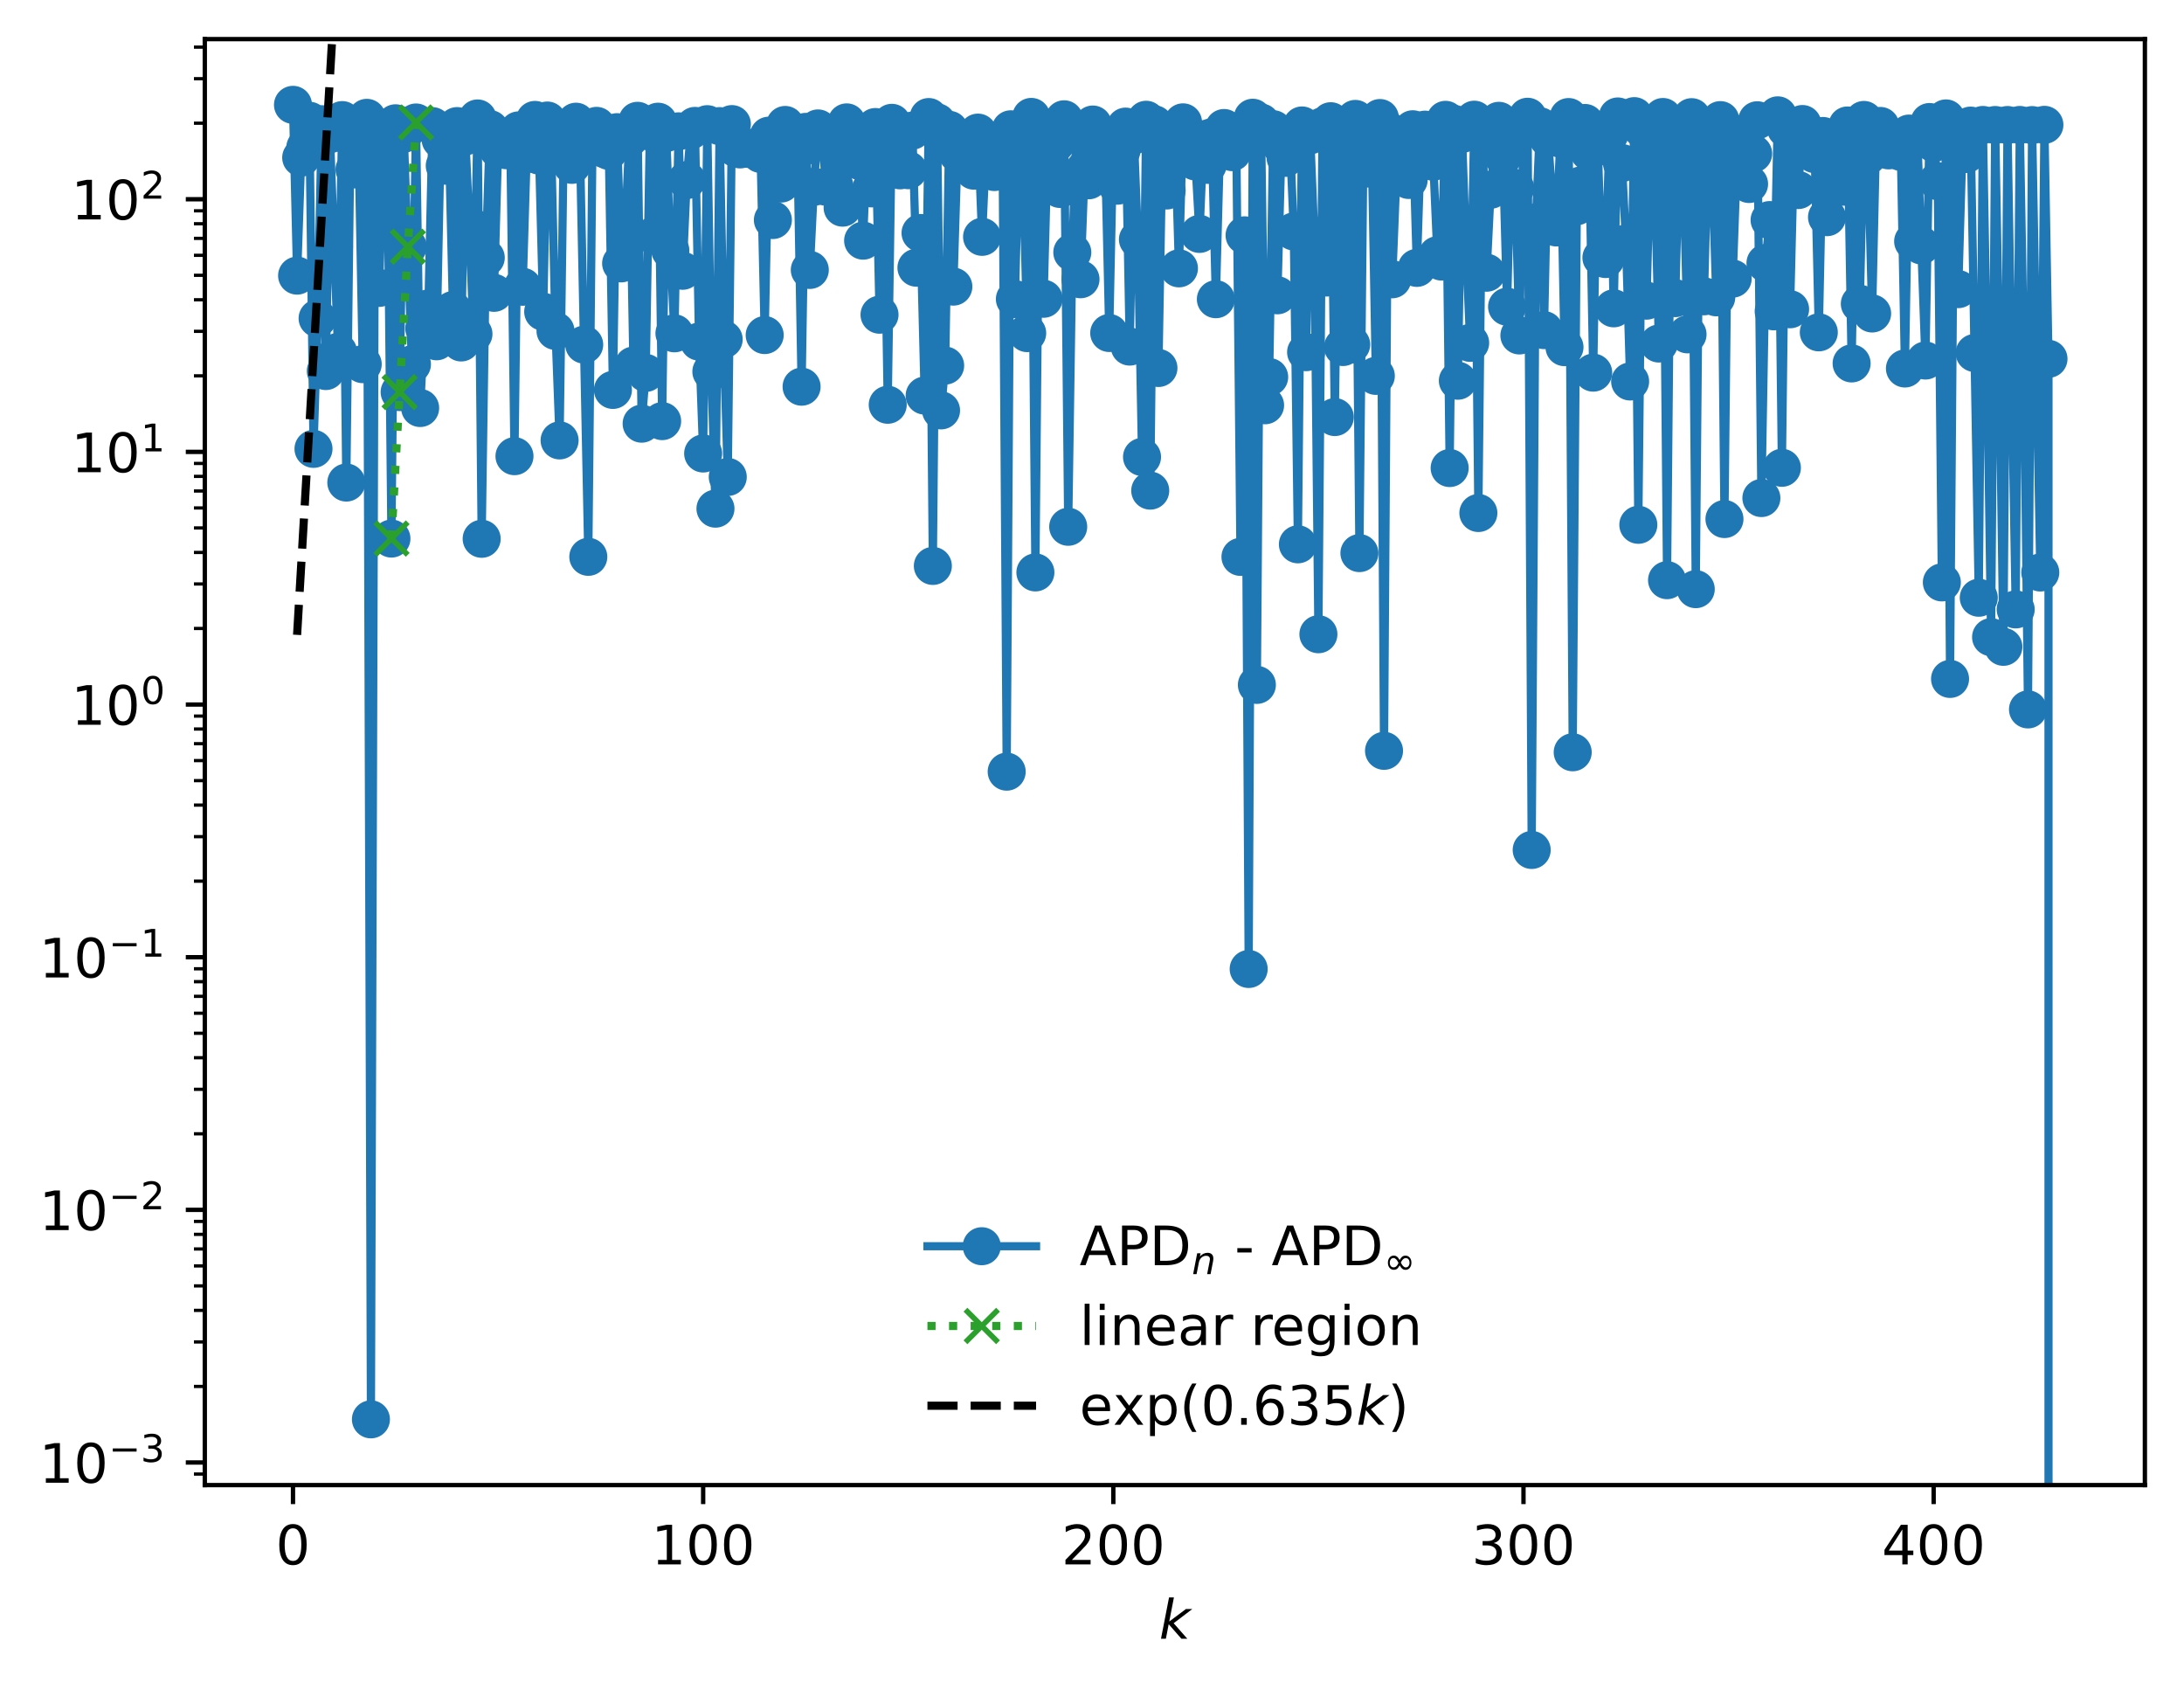 <?xml version="1.0" encoding="utf-8" standalone="no"?>
<!DOCTYPE svg PUBLIC "-//W3C//DTD SVG 1.1//EN"
  "http://www.w3.org/Graphics/SVG/1.1/DTD/svg11.dtd">
<!-- Created with matplotlib (https://matplotlib.org/) -->
<svg height="310.868pt" version="1.1" viewBox="0 0 402.02 310.868" width="402.02pt" xmlns="http://www.w3.org/2000/svg" xmlns:xlink="http://www.w3.org/1999/xlink">
 <defs>
  <style type="text/css">
*{stroke-linecap:butt;stroke-linejoin:round;}
  </style>
 </defs>
 <g id="figure_1">
  <g id="patch_1">
   <path d="M 0 310.868 
L 402.02 310.868 
L 402.02 0 
L 0 0 
z
" style="fill:#ffffff;"/>
  </g>
  <g id="axes_1">
   <g id="patch_2">
    <path d="M 37.7 273.312 
L 394.82 273.312 
L 394.82 7.2 
L 37.7 7.2 
z
" style="fill:#ffffff;"/>
   </g>
   <g id="matplotlib.axis_1">
    <g id="xtick_1">
     <g id="line2d_1">
      <defs>
       <path d="M 0 0 
L 0 3.5 
" id="mac0f293084" style="stroke:#000000;stroke-width:0.8;"/>
      </defs>
      <g>
       <use style="stroke:#000000;stroke-width:0.8;" x="53.933" xlink:href="#mac0f293084" y="273.312"/>
      </g>
     </g>
     <g id="text_1">
      <!-- 0 -->
      <defs>
       <path d="M 31.781 66.406 
Q 24.172 66.406 20.328 58.906 
Q 16.5 51.422 16.5 36.375 
Q 16.5 21.391 20.328 13.891 
Q 24.172 6.391 31.781 6.391 
Q 39.453 6.391 43.281 13.891 
Q 47.125 21.391 47.125 36.375 
Q 47.125 51.422 43.281 58.906 
Q 39.453 66.406 31.781 66.406 
z
M 31.781 74.219 
Q 44.047 74.219 50.516 64.516 
Q 56.984 54.828 56.984 36.375 
Q 56.984 17.969 50.516 8.266 
Q 44.047 -1.422 31.781 -1.422 
Q 19.531 -1.422 13.062 8.266 
Q 6.594 17.969 6.594 36.375 
Q 6.594 54.828 13.062 64.516 
Q 19.531 74.219 31.781 74.219 
z
" id="DejaVuSans-48"/>
      </defs>
      <g transform="translate(50.751 287.91)scale(0.1 -0.1)">
       <use xlink:href="#DejaVuSans-48"/>
      </g>
     </g>
    </g>
    <g id="xtick_2">
     <g id="line2d_2">
      <g>
       <use style="stroke:#000000;stroke-width:0.8;" x="129.434" xlink:href="#mac0f293084" y="273.312"/>
      </g>
     </g>
     <g id="text_2">
      <!-- 100 -->
      <defs>
       <path d="M 12.406 8.297 
L 28.516 8.297 
L 28.516 63.922 
L 10.984 60.406 
L 10.984 69.391 
L 28.422 72.906 
L 38.281 72.906 
L 38.281 8.297 
L 54.391 8.297 
L 54.391 0 
L 12.406 0 
z
" id="DejaVuSans-49"/>
      </defs>
      <g transform="translate(119.89 287.91)scale(0.1 -0.1)">
       <use xlink:href="#DejaVuSans-49"/>
       <use x="63.623" xlink:href="#DejaVuSans-48"/>
       <use x="127.246" xlink:href="#DejaVuSans-48"/>
      </g>
     </g>
    </g>
    <g id="xtick_3">
     <g id="line2d_3">
      <g>
       <use style="stroke:#000000;stroke-width:0.8;" x="204.935" xlink:href="#mac0f293084" y="273.312"/>
      </g>
     </g>
     <g id="text_3">
      <!-- 200 -->
      <defs>
       <path d="M 19.188 8.297 
L 53.609 8.297 
L 53.609 0 
L 7.328 0 
L 7.328 8.297 
Q 12.938 14.109 22.625 23.891 
Q 32.328 33.688 34.812 36.531 
Q 39.547 41.844 41.422 45.531 
Q 43.312 49.219 43.312 52.781 
Q 43.312 58.594 39.234 62.25 
Q 35.156 65.922 28.609 65.922 
Q 23.969 65.922 18.812 64.312 
Q 13.672 62.703 7.812 59.422 
L 7.812 69.391 
Q 13.766 71.781 18.938 73 
Q 24.125 74.219 28.422 74.219 
Q 39.75 74.219 46.484 68.547 
Q 53.219 62.891 53.219 53.422 
Q 53.219 48.922 51.531 44.891 
Q 49.859 40.875 45.406 35.406 
Q 44.188 33.984 37.641 27.219 
Q 31.109 20.453 19.188 8.297 
z
" id="DejaVuSans-50"/>
      </defs>
      <g transform="translate(195.391 287.91)scale(0.1 -0.1)">
       <use xlink:href="#DejaVuSans-50"/>
       <use x="63.623" xlink:href="#DejaVuSans-48"/>
       <use x="127.246" xlink:href="#DejaVuSans-48"/>
      </g>
     </g>
    </g>
    <g id="xtick_4">
     <g id="line2d_4">
      <g>
       <use style="stroke:#000000;stroke-width:0.8;" x="280.436" xlink:href="#mac0f293084" y="273.312"/>
      </g>
     </g>
     <g id="text_4">
      <!-- 300 -->
      <defs>
       <path d="M 40.578 39.312 
Q 47.656 37.797 51.625 33 
Q 55.609 28.219 55.609 21.188 
Q 55.609 10.406 48.188 4.484 
Q 40.766 -1.422 27.094 -1.422 
Q 22.516 -1.422 17.656 -0.516 
Q 12.797 0.391 7.625 2.203 
L 7.625 11.719 
Q 11.719 9.328 16.594 8.109 
Q 21.484 6.891 26.812 6.891 
Q 36.078 6.891 40.938 10.547 
Q 45.797 14.203 45.797 21.188 
Q 45.797 27.641 41.281 31.266 
Q 36.766 34.906 28.719 34.906 
L 20.219 34.906 
L 20.219 43.016 
L 29.109 43.016 
Q 36.375 43.016 40.234 45.922 
Q 44.094 48.828 44.094 54.297 
Q 44.094 59.906 40.109 62.906 
Q 36.141 65.922 28.719 65.922 
Q 24.656 65.922 20.016 65.031 
Q 15.375 64.156 9.812 62.312 
L 9.812 71.094 
Q 15.438 72.656 20.344 73.438 
Q 25.25 74.219 29.594 74.219 
Q 40.828 74.219 47.359 69.109 
Q 53.906 64.016 53.906 55.328 
Q 53.906 49.266 50.438 45.094 
Q 46.969 40.922 40.578 39.312 
z
" id="DejaVuSans-51"/>
      </defs>
      <g transform="translate(270.892 287.91)scale(0.1 -0.1)">
       <use xlink:href="#DejaVuSans-51"/>
       <use x="63.623" xlink:href="#DejaVuSans-48"/>
       <use x="127.246" xlink:href="#DejaVuSans-48"/>
      </g>
     </g>
    </g>
    <g id="xtick_5">
     <g id="line2d_5">
      <g>
       <use style="stroke:#000000;stroke-width:0.8;" x="355.937" xlink:href="#mac0f293084" y="273.312"/>
      </g>
     </g>
     <g id="text_5">
      <!-- 400 -->
      <defs>
       <path d="M 37.797 64.312 
L 12.891 25.391 
L 37.797 25.391 
z
M 35.203 72.906 
L 47.609 72.906 
L 47.609 25.391 
L 58.016 25.391 
L 58.016 17.188 
L 47.609 17.188 
L 47.609 0 
L 37.797 0 
L 37.797 17.188 
L 4.891 17.188 
L 4.891 26.703 
z
" id="DejaVuSans-52"/>
      </defs>
      <g transform="translate(346.393 287.91)scale(0.1 -0.1)">
       <use xlink:href="#DejaVuSans-52"/>
       <use x="63.623" xlink:href="#DejaVuSans-48"/>
       <use x="127.246" xlink:href="#DejaVuSans-48"/>
      </g>
     </g>
    </g>
    <g id="text_6">
     <!-- $ k $ -->
     <defs>
      <path d="M 18.312 75.984 
L 27.297 75.984 
L 18.703 31.688 
L 49.516 54.688 
L 61.188 54.688 
L 26.812 28.516 
L 51.906 0 
L 41.016 0 
L 17.672 26.703 
L 12.5 0 
L 3.516 0 
z
" id="DejaVuSans-Oblique-107"/>
     </defs>
     <g transform="translate(213.36 301.589)scale(0.1 -0.1)">
      <use transform="translate(0 0.016)" xlink:href="#DejaVuSans-Oblique-107"/>
     </g>
    </g>
   </g>
   <g id="matplotlib.axis_2">
    <g id="ytick_1">
     <g id="line2d_6">
      <defs>
       <path d="M 0 0 
L -3.5 0 
" id="m83196aef5f" style="stroke:#000000;stroke-width:0.8;"/>
      </defs>
      <g>
       <use style="stroke:#000000;stroke-width:0.8;" x="37.7" xlink:href="#m83196aef5f" y="269.158"/>
      </g>
     </g>
     <g id="text_7">
      <!-- $\mathdefault{10^{-3}}$ -->
      <defs>
       <path d="M 10.594 35.5 
L 73.188 35.5 
L 73.188 27.203 
L 10.594 27.203 
z
" id="DejaVuSans-8722"/>
      </defs>
      <g transform="translate(7.2 272.957)scale(0.1 -0.1)">
       <use transform="translate(0 0.766)" xlink:href="#DejaVuSans-49"/>
       <use transform="translate(63.623 0.766)" xlink:href="#DejaVuSans-48"/>
       <use transform="translate(128.203 39.047)scale(0.7)" xlink:href="#DejaVuSans-8722"/>
       <use transform="translate(186.855 39.047)scale(0.7)" xlink:href="#DejaVuSans-51"/>
      </g>
     </g>
    </g>
    <g id="ytick_2">
     <g id="line2d_7">
      <g>
       <use style="stroke:#000000;stroke-width:0.8;" x="37.7" xlink:href="#m83196aef5f" y="222.66"/>
      </g>
     </g>
     <g id="text_8">
      <!-- $\mathdefault{10^{-2}}$ -->
      <g transform="translate(7.2 226.459)scale(0.1 -0.1)">
       <use transform="translate(0 0.766)" xlink:href="#DejaVuSans-49"/>
       <use transform="translate(63.623 0.766)" xlink:href="#DejaVuSans-48"/>
       <use transform="translate(128.203 39.047)scale(0.7)" xlink:href="#DejaVuSans-8722"/>
       <use transform="translate(186.855 39.047)scale(0.7)" xlink:href="#DejaVuSans-50"/>
      </g>
     </g>
    </g>
    <g id="ytick_3">
     <g id="line2d_8">
      <g>
       <use style="stroke:#000000;stroke-width:0.8;" x="37.7" xlink:href="#m83196aef5f" y="176.162"/>
      </g>
     </g>
     <g id="text_9">
      <!-- $\mathdefault{10^{-1}}$ -->
      <g transform="translate(7.2 179.961)scale(0.1 -0.1)">
       <use transform="translate(0 0.684)" xlink:href="#DejaVuSans-49"/>
       <use transform="translate(63.623 0.684)" xlink:href="#DejaVuSans-48"/>
       <use transform="translate(128.203 38.966)scale(0.7)" xlink:href="#DejaVuSans-8722"/>
       <use transform="translate(186.855 38.966)scale(0.7)" xlink:href="#DejaVuSans-49"/>
      </g>
     </g>
    </g>
    <g id="ytick_4">
     <g id="line2d_9">
      <g>
       <use style="stroke:#000000;stroke-width:0.8;" x="37.7" xlink:href="#m83196aef5f" y="129.664"/>
      </g>
     </g>
     <g id="text_10">
      <!-- $\mathdefault{10^{0}}$ -->
      <g transform="translate(13.1 133.463)scale(0.1 -0.1)">
       <use transform="translate(0 0.766)" xlink:href="#DejaVuSans-49"/>
       <use transform="translate(63.623 0.766)" xlink:href="#DejaVuSans-48"/>
       <use transform="translate(128.203 39.047)scale(0.7)" xlink:href="#DejaVuSans-48"/>
      </g>
     </g>
    </g>
    <g id="ytick_5">
     <g id="line2d_10">
      <g>
       <use style="stroke:#000000;stroke-width:0.8;" x="37.7" xlink:href="#m83196aef5f" y="83.165"/>
      </g>
     </g>
     <g id="text_11">
      <!-- $\mathdefault{10^{1}}$ -->
      <g transform="translate(13.1 86.965)scale(0.1 -0.1)">
       <use transform="translate(0 0.684)" xlink:href="#DejaVuSans-49"/>
       <use transform="translate(63.623 0.684)" xlink:href="#DejaVuSans-48"/>
       <use transform="translate(128.203 38.966)scale(0.7)" xlink:href="#DejaVuSans-49"/>
      </g>
     </g>
    </g>
    <g id="ytick_6">
     <g id="line2d_11">
      <g>
       <use style="stroke:#000000;stroke-width:0.8;" x="37.7" xlink:href="#m83196aef5f" y="36.667"/>
      </g>
     </g>
     <g id="text_12">
      <!-- $\mathdefault{10^{2}}$ -->
      <g transform="translate(13.1 40.466)scale(0.1 -0.1)">
       <use transform="translate(0 0.766)" xlink:href="#DejaVuSans-49"/>
       <use transform="translate(63.623 0.766)" xlink:href="#DejaVuSans-48"/>
       <use transform="translate(128.203 39.047)scale(0.7)" xlink:href="#DejaVuSans-50"/>
      </g>
     </g>
    </g>
    <g id="ytick_7">
     <g id="line2d_12">
      <defs>
       <path d="M 0 0 
L -2 0 
" id="me6d12984df" style="stroke:#000000;stroke-width:0.6;"/>
      </defs>
      <g>
       <use style="stroke:#000000;stroke-width:0.6;" x="37.7" xlink:href="#me6d12984df" y="271.286"/>
      </g>
     </g>
    </g>
    <g id="ytick_8">
     <g id="line2d_13">
      <g>
       <use style="stroke:#000000;stroke-width:0.6;" x="37.7" xlink:href="#me6d12984df" y="255.161"/>
      </g>
     </g>
    </g>
    <g id="ytick_9">
     <g id="line2d_14">
      <g>
       <use style="stroke:#000000;stroke-width:0.6;" x="37.7" xlink:href="#me6d12984df" y="246.973"/>
      </g>
     </g>
    </g>
    <g id="ytick_10">
     <g id="line2d_15">
      <g>
       <use style="stroke:#000000;stroke-width:0.6;" x="37.7" xlink:href="#me6d12984df" y="241.163"/>
      </g>
     </g>
    </g>
    <g id="ytick_11">
     <g id="line2d_16">
      <g>
       <use style="stroke:#000000;stroke-width:0.6;" x="37.7" xlink:href="#me6d12984df" y="236.657"/>
      </g>
     </g>
    </g>
    <g id="ytick_12">
     <g id="line2d_17">
      <g>
       <use style="stroke:#000000;stroke-width:0.6;" x="37.7" xlink:href="#me6d12984df" y="232.975"/>
      </g>
     </g>
    </g>
    <g id="ytick_13">
     <g id="line2d_18">
      <g>
       <use style="stroke:#000000;stroke-width:0.6;" x="37.7" xlink:href="#me6d12984df" y="229.863"/>
      </g>
     </g>
    </g>
    <g id="ytick_14">
     <g id="line2d_19">
      <g>
       <use style="stroke:#000000;stroke-width:0.6;" x="37.7" xlink:href="#me6d12984df" y="227.166"/>
      </g>
     </g>
    </g>
    <g id="ytick_15">
     <g id="line2d_20">
      <g>
       <use style="stroke:#000000;stroke-width:0.6;" x="37.7" xlink:href="#me6d12984df" y="224.788"/>
      </g>
     </g>
    </g>
    <g id="ytick_16">
     <g id="line2d_21">
      <g>
       <use style="stroke:#000000;stroke-width:0.6;" x="37.7" xlink:href="#me6d12984df" y="208.663"/>
      </g>
     </g>
    </g>
    <g id="ytick_17">
     <g id="line2d_22">
      <g>
       <use style="stroke:#000000;stroke-width:0.6;" x="37.7" xlink:href="#me6d12984df" y="200.475"/>
      </g>
     </g>
    </g>
    <g id="ytick_18">
     <g id="line2d_23">
      <g>
       <use style="stroke:#000000;stroke-width:0.6;" x="37.7" xlink:href="#me6d12984df" y="194.665"/>
      </g>
     </g>
    </g>
    <g id="ytick_19">
     <g id="line2d_24">
      <g>
       <use style="stroke:#000000;stroke-width:0.6;" x="37.7" xlink:href="#me6d12984df" y="190.159"/>
      </g>
     </g>
    </g>
    <g id="ytick_20">
     <g id="line2d_25">
      <g>
       <use style="stroke:#000000;stroke-width:0.6;" x="37.7" xlink:href="#me6d12984df" y="186.477"/>
      </g>
     </g>
    </g>
    <g id="ytick_21">
     <g id="line2d_26">
      <g>
       <use style="stroke:#000000;stroke-width:0.6;" x="37.7" xlink:href="#me6d12984df" y="183.364"/>
      </g>
     </g>
    </g>
    <g id="ytick_22">
     <g id="line2d_27">
      <g>
       <use style="stroke:#000000;stroke-width:0.6;" x="37.7" xlink:href="#me6d12984df" y="180.668"/>
      </g>
     </g>
    </g>
    <g id="ytick_23">
     <g id="line2d_28">
      <g>
       <use style="stroke:#000000;stroke-width:0.6;" x="37.7" xlink:href="#me6d12984df" y="178.289"/>
      </g>
     </g>
    </g>
    <g id="ytick_24">
     <g id="line2d_29">
      <g>
       <use style="stroke:#000000;stroke-width:0.6;" x="37.7" xlink:href="#me6d12984df" y="162.164"/>
      </g>
     </g>
    </g>
    <g id="ytick_25">
     <g id="line2d_30">
      <g>
       <use style="stroke:#000000;stroke-width:0.6;" x="37.7" xlink:href="#me6d12984df" y="153.976"/>
      </g>
     </g>
    </g>
    <g id="ytick_26">
     <g id="line2d_31">
      <g>
       <use style="stroke:#000000;stroke-width:0.6;" x="37.7" xlink:href="#me6d12984df" y="148.167"/>
      </g>
     </g>
    </g>
    <g id="ytick_27">
     <g id="line2d_32">
      <g>
       <use style="stroke:#000000;stroke-width:0.6;" x="37.7" xlink:href="#me6d12984df" y="143.661"/>
      </g>
     </g>
    </g>
    <g id="ytick_28">
     <g id="line2d_33">
      <g>
       <use style="stroke:#000000;stroke-width:0.6;" x="37.7" xlink:href="#me6d12984df" y="139.979"/>
      </g>
     </g>
    </g>
    <g id="ytick_29">
     <g id="line2d_34">
      <g>
       <use style="stroke:#000000;stroke-width:0.6;" x="37.7" xlink:href="#me6d12984df" y="136.866"/>
      </g>
     </g>
    </g>
    <g id="ytick_30">
     <g id="line2d_35">
      <g>
       <use style="stroke:#000000;stroke-width:0.6;" x="37.7" xlink:href="#me6d12984df" y="134.17"/>
      </g>
     </g>
    </g>
    <g id="ytick_31">
     <g id="line2d_36">
      <g>
       <use style="stroke:#000000;stroke-width:0.6;" x="37.7" xlink:href="#me6d12984df" y="131.791"/>
      </g>
     </g>
    </g>
    <g id="ytick_32">
     <g id="line2d_37">
      <g>
       <use style="stroke:#000000;stroke-width:0.6;" x="37.7" xlink:href="#me6d12984df" y="115.666"/>
      </g>
     </g>
    </g>
    <g id="ytick_33">
     <g id="line2d_38">
      <g>
       <use style="stroke:#000000;stroke-width:0.6;" x="37.7" xlink:href="#me6d12984df" y="107.478"/>
      </g>
     </g>
    </g>
    <g id="ytick_34">
     <g id="line2d_39">
      <g>
       <use style="stroke:#000000;stroke-width:0.6;" x="37.7" xlink:href="#me6d12984df" y="101.669"/>
      </g>
     </g>
    </g>
    <g id="ytick_35">
     <g id="line2d_40">
      <g>
       <use style="stroke:#000000;stroke-width:0.6;" x="37.7" xlink:href="#me6d12984df" y="97.163"/>
      </g>
     </g>
    </g>
    <g id="ytick_36">
     <g id="line2d_41">
      <g>
       <use style="stroke:#000000;stroke-width:0.6;" x="37.7" xlink:href="#me6d12984df" y="93.481"/>
      </g>
     </g>
    </g>
    <g id="ytick_37">
     <g id="line2d_42">
      <g>
       <use style="stroke:#000000;stroke-width:0.6;" x="37.7" xlink:href="#me6d12984df" y="90.368"/>
      </g>
     </g>
    </g>
    <g id="ytick_38">
     <g id="line2d_43">
      <g>
       <use style="stroke:#000000;stroke-width:0.6;" x="37.7" xlink:href="#me6d12984df" y="87.672"/>
      </g>
     </g>
    </g>
    <g id="ytick_39">
     <g id="line2d_44">
      <g>
       <use style="stroke:#000000;stroke-width:0.6;" x="37.7" xlink:href="#me6d12984df" y="85.293"/>
      </g>
     </g>
    </g>
    <g id="ytick_40">
     <g id="line2d_45">
      <g>
       <use style="stroke:#000000;stroke-width:0.6;" x="37.7" xlink:href="#me6d12984df" y="69.168"/>
      </g>
     </g>
    </g>
    <g id="ytick_41">
     <g id="line2d_46">
      <g>
       <use style="stroke:#000000;stroke-width:0.6;" x="37.7" xlink:href="#me6d12984df" y="60.98"/>
      </g>
     </g>
    </g>
    <g id="ytick_42">
     <g id="line2d_47">
      <g>
       <use style="stroke:#000000;stroke-width:0.6;" x="37.7" xlink:href="#me6d12984df" y="55.171"/>
      </g>
     </g>
    </g>
    <g id="ytick_43">
     <g id="line2d_48">
      <g>
       <use style="stroke:#000000;stroke-width:0.6;" x="37.7" xlink:href="#me6d12984df" y="50.665"/>
      </g>
     </g>
    </g>
    <g id="ytick_44">
     <g id="line2d_49">
      <g>
       <use style="stroke:#000000;stroke-width:0.6;" x="37.7" xlink:href="#me6d12984df" y="46.983"/>
      </g>
     </g>
    </g>
    <g id="ytick_45">
     <g id="line2d_50">
      <g>
       <use style="stroke:#000000;stroke-width:0.6;" x="37.7" xlink:href="#me6d12984df" y="43.87"/>
      </g>
     </g>
    </g>
    <g id="ytick_46">
     <g id="line2d_51">
      <g>
       <use style="stroke:#000000;stroke-width:0.6;" x="37.7" xlink:href="#me6d12984df" y="41.173"/>
      </g>
     </g>
    </g>
    <g id="ytick_47">
     <g id="line2d_52">
      <g>
       <use style="stroke:#000000;stroke-width:0.6;" x="37.7" xlink:href="#me6d12984df" y="38.795"/>
      </g>
     </g>
    </g>
    <g id="ytick_48">
     <g id="line2d_53">
      <g>
       <use style="stroke:#000000;stroke-width:0.6;" x="37.7" xlink:href="#me6d12984df" y="22.67"/>
      </g>
     </g>
    </g>
    <g id="ytick_49">
     <g id="line2d_54">
      <g>
       <use style="stroke:#000000;stroke-width:0.6;" x="37.7" xlink:href="#me6d12984df" y="14.482"/>
      </g>
     </g>
    </g>
    <g id="ytick_50">
     <g id="line2d_55">
      <g>
       <use style="stroke:#000000;stroke-width:0.6;" x="37.7" xlink:href="#me6d12984df" y="8.673"/>
      </g>
     </g>
    </g>
   </g>
   <g id="line2d_56">
    <path clip-path="url(#p7516432af1)" d="M 53.933 19.296 
L 54.688 50.725 
L 55.443 29.012 
L 56.198 27.142 
L 56.953 22.225 
L 57.708 82.608 
L 58.463 58.588 
L 59.218 22.857 
L 59.973 68.286 
L 60.728 24.698 
L 62.238 64.757 
L 62.993 22.103 
L 63.748 88.807 
L 64.503 25.302 
L 65.258 31.182 
L 66.013 27.176 
L 66.768 67.019 
L 67.523 21.688 
L 68.278 261.216 
L 69.033 23.943 
L 69.788 52.986 
L 70.543 27.976 
L 71.298 26.937 
L 72.053 99.116 
L 72.808 22.692 
L 73.563 72.159 
L 74.318 24.62 
L 75.828 67.043 
L 76.583 22.543 
L 77.338 75.09 
L 78.093 60.438 
L 78.848 56.77 
L 79.603 23.216 
L 80.358 62.81 
L 81.113 25.699 
L 81.868 30.5 
L 82.623 25.421 
L 83.378 57.067 
L 84.133 23.207 
L 84.888 63.024 
L 85.643 25.111 
L 86.398 41.373 
L 87.153 61.467 
L 87.908 21.801 
L 88.663 99.158 
L 89.418 47.423 
L 90.173 23.762 
L 90.928 53.894 
L 91.683 27.466 
L 92.438 26.797 
L 93.193 27.644 
L 93.948 27.32 
L 94.703 83.954 
L 95.458 23.998 
L 96.213 52.778 
L 96.968 27.747 
L 97.723 28.293 
L 98.478 22.071 
L 99.233 28.641 
L 99.988 57.369 
L 100.743 22.183 
L 101.498 28.435 
L 102.253 60.903 
L 103.008 81.052 
L 103.763 25.701 
L 104.518 28.517 
L 105.273 30.34 
L 106.028 22.4 
L 106.783 28.263 
L 108.293 102.477 
L 109.048 27.132 
L 109.804 23.166 
L 110.559 27.147 
L 112.069 27.772 
L 112.824 71.762 
L 113.579 24.325 
L 114.334 48.473 
L 115.089 41.724 
L 115.844 25.441 
L 116.599 67.282 
L 117.354 22.236 
L 118.109 77.972 
L 118.864 68.632 
L 119.619 24.227 
L 120.374 43.343 
L 121.129 22.398 
L 121.884 77.504 
L 122.639 24.483 
L 123.394 46.097 
L 124.149 61.342 
L 124.904 24.171 
L 125.659 49.833 
L 126.414 33.147 
L 127.169 24 
L 127.924 23.173 
L 128.679 62.868 
L 129.434 83.461 
L 130.189 22.854 
L 130.944 68.395 
L 131.699 93.612 
L 132.454 23.211 
L 133.209 62.456 
L 133.964 87.78 
L 134.719 22.84 
L 135.474 27.277 
L 136.229 27.499 
L 136.984 27.184 
L 137.739 27.408 
L 138.494 27.335 
L 139.249 27.044 
L 140.004 28.332 
L 140.759 61.665 
L 141.514 24.97 
L 142.269 40.494 
L 143.024 26.21 
L 143.779 33.783 
L 144.534 22.997 
L 145.289 27.258 
L 146.044 27.331 
L 146.799 27.811 
L 147.554 71.166 
L 148.309 24.272 
L 149.064 49.68 
L 149.819 34.383 
L 150.574 23.638 
L 151.329 25.675 
L 152.084 34.371 
L 152.839 25.593 
L 153.594 34.236 
L 154.349 25.39 
L 155.104 38.216 
L 155.859 22.525 
L 156.614 27.802 
L 157.369 26.615 
L 158.124 29.589 
L 158.879 44.29 
L 159.634 25.09 
L 160.389 34.67 
L 161.144 23.378 
L 161.899 57.918 
L 162.654 27.471 
L 163.409 74.491 
L 164.164 22.606 
L 164.919 26.377 
L 165.674 31.348 
L 166.429 30.828 
L 167.184 31.323 
L 167.939 24.037 
L 168.694 49.268 
L 169.449 42.878 
L 170.204 72.804 
L 170.959 21.541 
L 171.714 104.152 
L 172.469 22.507 
L 173.224 75.528 
L 173.979 67.282 
L 174.734 23.894 
L 175.489 52.749 
L 176.244 28.235 
L 176.999 26.019 
L 177.754 29.34 
L 178.509 25.617 
L 179.264 31.409 
L 180.019 24.407 
L 180.775 43.589 
L 181.53 26.893 
L 182.285 26.509 
L 183.04 31.662 
L 183.795 28.115 
L 184.55 26.739 
L 185.305 142.014 
L 186.06 23.795 
L 186.815 55.041 
L 187.57 26.519 
L 188.325 31.85 
L 189.08 61.306 
L 189.835 21.517 
L 190.59 105.346 
L 191.345 23.822 
L 192.1 54.986 
L 192.855 26.532 
L 193.61 32.061 
L 194.365 26.357 
L 195.12 34.777 
L 195.875 21.956 
L 196.63 96.948 
L 197.385 46.447 
L 198.14 23.944 
L 198.895 51.393 
L 199.65 31.168 
L 200.405 33.18 
L 201.16 22.918 
L 201.915 27.351 
L 202.67 27.13 
L 203.425 28.331 
L 204.18 61.285 
L 204.935 25.3 
L 205.69 34.176 
L 206.445 27.671 
L 207.2 23.3 
L 207.955 63.785 
L 208.71 24.926 
L 209.465 44.065 
L 210.22 84.102 
L 210.975 22.042 
L 211.73 90.293 
L 212.485 22.878 
L 213.24 67.724 
L 213.995 25.212 
L 214.75 35.058 
L 215.505 28.851 
L 216.26 24.322 
L 217.015 49.385 
L 217.77 22.517 
L 218.525 27.863 
L 219.28 26.568 
L 220.035 29.714 
L 220.79 43.047 
L 221.545 25.619 
L 222.3 30.344 
L 223.055 25.256 
L 223.81 55.066 
L 224.565 26.831 
L 225.32 23.56 
L 226.075 26.838 
L 226.83 28.001 
L 227.585 26.921 
L 228.34 102.489 
L 229.095 43.309 
L 229.85 178.33 
L 230.605 21.671 
L 231.36 126.046 
L 232.115 22.545 
L 232.87 74.584 
L 233.625 69.389 
L 234.38 23.783 
L 235.135 54.347 
L 235.89 26.896 
L 236.645 29.053 
L 237.4 24.969 
L 238.155 42.599 
L 238.91 100.176 
L 239.665 23.089 
L 240.42 64.815 
L 241.175 24.9 
L 241.93 43.374 
L 242.685 116.724 
L 243.44 23.248 
L 244.195 51.079 
L 244.95 22.309 
L 245.705 76.756 
L 246.46 23.045 
L 247.215 63.867 
L 247.97 27.692 
L 248.725 63.407 
L 249.48 21.887 
L 250.235 101.792 
L 250.99 25.28 
L 251.745 31.019 
L 252.501 27.145 
L 253.256 69.178 
L 254.011 21.723 
L 254.766 138.182 
L 255.521 24.018 
L 256.276 51.401 
L 257.031 32.503 
L 257.786 26.257 
L 258.541 30.366 
L 259.296 33.12 
L 260.051 23.79 
L 260.806 49.3 
L 261.561 25.83 
L 262.316 23.861 
L 263.071 26.38 
L 263.826 29.767 
L 264.581 46.973 
L 265.336 48.132 
L 266.091 22.056 
L 266.846 86.138 
L 267.601 22.783 
L 268.356 70.067 
L 269.111 24.661 
L 269.866 45.623 
L 270.621 63.101 
L 271.376 22.03 
L 272.131 94.414 
L 272.886 24.158 
L 273.641 50.191 
L 274.396 34.926 
L 275.151 26.716 
L 275.906 22.237 
L 276.661 28.778 
L 277.416 56.445 
L 278.171 25.741 
L 278.926 34.632 
L 279.681 61.735 
L 280.436 23.286 
L 281.191 21.488 
L 281.946 156.426 
L 282.701 40.94 
L 283.456 23.233 
L 284.211 60.753 
L 284.966 25.44 
L 285.721 36.521 
L 286.476 41.86 
L 287.231 25.524 
L 287.986 63.89 
L 288.741 21.542 
L 289.496 138.448 
L 290.251 37.951 
L 291.006 34.123 
L 291.761 22.632 
L 292.516 27.96 
L 293.271 68.579 
L 294.026 24.46 
L 294.781 47.421 
L 295.536 47.675 
L 296.291 24.644 
L 297.046 56.744 
L 297.801 21.433 
L 298.556 30.006 
L 299.311 44.822 
L 300.066 70.207 
L 300.821 21.374 
L 301.576 96.583 
L 302.331 23.767 
L 303.086 55.335 
L 303.841 26.445 
L 304.596 32.059 
L 305.351 63.221 
L 306.106 21.532 
L 306.861 106.774 
L 307.616 23.829 
L 308.371 54.868 
L 309.126 26.586 
L 309.881 31.83 
L 310.636 61.535 
L 311.391 21.564 
L 312.146 108.428 
L 312.901 23.845 
L 313.656 54.533 
L 314.411 26.783 
L 315.166 30.679 
L 315.921 54.718 
L 316.676 22.106 
L 317.431 95.526 
L 318.186 24.12 
L 318.941 51.278 
L 319.696 30.372 
L 320.451 24.819 
L 321.206 25.472 
L 321.961 33.863 
L 323.472 22.133 
L 324.227 91.661 
L 324.982 48.41 
L 325.737 40.501 
L 326.492 57.295 
L 327.247 21.227 
L 328.002 86.093 
L 328.757 23.661 
L 329.512 56.917 
L 330.267 25.944 
L 331.022 34.976 
L 331.777 22.825 
L 332.532 27.447 
L 333.287 27.061 
L 334.042 28.37 
L 334.797 61.164 
L 335.552 25.024 
L 336.307 39.968 
L 337.062 26.62 
L 337.817 31.946 
L 338.572 26.42 
L 339.327 34.364 
L 340.082 23.093 
L 340.837 66.884 
L 341.592 25.674 
L 342.347 55.908 
L 343.102 22.076 
L 343.857 28.639 
L 344.612 57.693 
L 345.367 24.003 
L 346.122 23.179 
L 346.877 27.115 
L 347.632 27.674 
L 348.387 27.115 
L 349.142 27.309 
L 349.897 27.952 
L 350.652 67.817 
L 351.407 24.583 
L 352.162 44.424 
L 352.917 24.729 
L 354.427 66.352 
L 355.182 22.458 
L 355.937 26.341 
L 356.692 33.344 
L 357.447 107.185 
L 358.202 21.793 
L 358.957 124.948 
L 359.712 23.962 
L 360.467 53.213 
L 361.222 27.561 
L 361.977 28.345 
L 362.732 23.118 
L 364.242 110.008 
L 364.997 23 
L 365.752 65.503 
L 366.507 117.257 
L 367.262 23.009 
L 368.017 65.453 
L 368.772 119.041 
L 369.527 23.009 
L 371.037 112.156 
L 371.792 22.999 
L 372.547 65.671 
L 373.302 130.561 
L 374.057 23.024 
L 375.567 105.362 
L 376.322 22.978 
L 377.077 66.04 
L 377.081 311.868 
L 377.081 311.868 
" style="fill:none;stroke:#1f77b4;stroke-linecap:square;stroke-width:1.5;"/>
    <defs>
     <path d="M 0 3 
C 0.796 3 1.559 2.684 2.121 2.121 
C 2.684 1.559 3 0.796 3 0 
C 3 -0.796 2.684 -1.559 2.121 -2.121 
C 1.559 -2.684 0.796 -3 0 -3 
C -0.796 -3 -1.559 -2.684 -2.121 -2.121 
C -2.684 -1.559 -3 -0.796 -3 0 
C -3 0.796 -2.684 1.559 -2.121 2.121 
C -1.559 2.684 -0.796 3 0 3 
z
" id="mff776a993c" style="stroke:#1f77b4;"/>
    </defs>
    <g clip-path="url(#p7516432af1)">
     <use style="fill:#1f77b4;stroke:#1f77b4;" x="53.933" xlink:href="#mff776a993c" y="19.296"/>
     <use style="fill:#1f77b4;stroke:#1f77b4;" x="54.688" xlink:href="#mff776a993c" y="50.725"/>
     <use style="fill:#1f77b4;stroke:#1f77b4;" x="55.443" xlink:href="#mff776a993c" y="29.012"/>
     <use style="fill:#1f77b4;stroke:#1f77b4;" x="56.198" xlink:href="#mff776a993c" y="27.142"/>
     <use style="fill:#1f77b4;stroke:#1f77b4;" x="56.953" xlink:href="#mff776a993c" y="22.225"/>
     <use style="fill:#1f77b4;stroke:#1f77b4;" x="57.708" xlink:href="#mff776a993c" y="82.608"/>
     <use style="fill:#1f77b4;stroke:#1f77b4;" x="58.463" xlink:href="#mff776a993c" y="58.588"/>
     <use style="fill:#1f77b4;stroke:#1f77b4;" x="59.218" xlink:href="#mff776a993c" y="22.857"/>
     <use style="fill:#1f77b4;stroke:#1f77b4;" x="59.973" xlink:href="#mff776a993c" y="68.286"/>
     <use style="fill:#1f77b4;stroke:#1f77b4;" x="60.728" xlink:href="#mff776a993c" y="24.698"/>
     <use style="fill:#1f77b4;stroke:#1f77b4;" x="61.483" xlink:href="#mff776a993c" y="45.413"/>
     <use style="fill:#1f77b4;stroke:#1f77b4;" x="62.238" xlink:href="#mff776a993c" y="64.757"/>
     <use style="fill:#1f77b4;stroke:#1f77b4;" x="62.993" xlink:href="#mff776a993c" y="22.103"/>
     <use style="fill:#1f77b4;stroke:#1f77b4;" x="63.748" xlink:href="#mff776a993c" y="88.807"/>
     <use style="fill:#1f77b4;stroke:#1f77b4;" x="64.503" xlink:href="#mff776a993c" y="25.302"/>
     <use style="fill:#1f77b4;stroke:#1f77b4;" x="65.258" xlink:href="#mff776a993c" y="31.182"/>
     <use style="fill:#1f77b4;stroke:#1f77b4;" x="66.013" xlink:href="#mff776a993c" y="27.176"/>
     <use style="fill:#1f77b4;stroke:#1f77b4;" x="66.768" xlink:href="#mff776a993c" y="67.019"/>
     <use style="fill:#1f77b4;stroke:#1f77b4;" x="67.523" xlink:href="#mff776a993c" y="21.688"/>
     <use style="fill:#1f77b4;stroke:#1f77b4;" x="68.278" xlink:href="#mff776a993c" y="261.216"/>
     <use style="fill:#1f77b4;stroke:#1f77b4;" x="69.033" xlink:href="#mff776a993c" y="23.943"/>
     <use style="fill:#1f77b4;stroke:#1f77b4;" x="69.788" xlink:href="#mff776a993c" y="52.986"/>
     <use style="fill:#1f77b4;stroke:#1f77b4;" x="70.543" xlink:href="#mff776a993c" y="27.976"/>
     <use style="fill:#1f77b4;stroke:#1f77b4;" x="71.298" xlink:href="#mff776a993c" y="26.937"/>
     <use style="fill:#1f77b4;stroke:#1f77b4;" x="72.053" xlink:href="#mff776a993c" y="99.116"/>
     <use style="fill:#1f77b4;stroke:#1f77b4;" x="72.808" xlink:href="#mff776a993c" y="22.692"/>
     <use style="fill:#1f77b4;stroke:#1f77b4;" x="73.563" xlink:href="#mff776a993c" y="72.159"/>
     <use style="fill:#1f77b4;stroke:#1f77b4;" x="74.318" xlink:href="#mff776a993c" y="24.62"/>
     <use style="fill:#1f77b4;stroke:#1f77b4;" x="75.073" xlink:href="#mff776a993c" y="45.404"/>
     <use style="fill:#1f77b4;stroke:#1f77b4;" x="75.828" xlink:href="#mff776a993c" y="67.043"/>
     <use style="fill:#1f77b4;stroke:#1f77b4;" x="76.583" xlink:href="#mff776a993c" y="22.543"/>
     <use style="fill:#1f77b4;stroke:#1f77b4;" x="77.338" xlink:href="#mff776a993c" y="75.09"/>
     <use style="fill:#1f77b4;stroke:#1f77b4;" x="78.093" xlink:href="#mff776a993c" y="60.438"/>
     <use style="fill:#1f77b4;stroke:#1f77b4;" x="78.848" xlink:href="#mff776a993c" y="56.77"/>
     <use style="fill:#1f77b4;stroke:#1f77b4;" x="79.603" xlink:href="#mff776a993c" y="23.216"/>
     <use style="fill:#1f77b4;stroke:#1f77b4;" x="80.358" xlink:href="#mff776a993c" y="62.81"/>
     <use style="fill:#1f77b4;stroke:#1f77b4;" x="81.113" xlink:href="#mff776a993c" y="25.699"/>
     <use style="fill:#1f77b4;stroke:#1f77b4;" x="81.868" xlink:href="#mff776a993c" y="30.5"/>
     <use style="fill:#1f77b4;stroke:#1f77b4;" x="82.623" xlink:href="#mff776a993c" y="25.421"/>
     <use style="fill:#1f77b4;stroke:#1f77b4;" x="83.378" xlink:href="#mff776a993c" y="57.067"/>
     <use style="fill:#1f77b4;stroke:#1f77b4;" x="84.133" xlink:href="#mff776a993c" y="23.207"/>
     <use style="fill:#1f77b4;stroke:#1f77b4;" x="84.888" xlink:href="#mff776a993c" y="63.024"/>
     <use style="fill:#1f77b4;stroke:#1f77b4;" x="85.643" xlink:href="#mff776a993c" y="25.111"/>
     <use style="fill:#1f77b4;stroke:#1f77b4;" x="86.398" xlink:href="#mff776a993c" y="41.373"/>
     <use style="fill:#1f77b4;stroke:#1f77b4;" x="87.153" xlink:href="#mff776a993c" y="61.467"/>
     <use style="fill:#1f77b4;stroke:#1f77b4;" x="87.908" xlink:href="#mff776a993c" y="21.801"/>
     <use style="fill:#1f77b4;stroke:#1f77b4;" x="88.663" xlink:href="#mff776a993c" y="99.158"/>
     <use style="fill:#1f77b4;stroke:#1f77b4;" x="89.418" xlink:href="#mff776a993c" y="47.423"/>
     <use style="fill:#1f77b4;stroke:#1f77b4;" x="90.173" xlink:href="#mff776a993c" y="23.762"/>
     <use style="fill:#1f77b4;stroke:#1f77b4;" x="90.928" xlink:href="#mff776a993c" y="53.894"/>
     <use style="fill:#1f77b4;stroke:#1f77b4;" x="91.683" xlink:href="#mff776a993c" y="27.466"/>
     <use style="fill:#1f77b4;stroke:#1f77b4;" x="92.438" xlink:href="#mff776a993c" y="26.797"/>
     <use style="fill:#1f77b4;stroke:#1f77b4;" x="93.193" xlink:href="#mff776a993c" y="27.644"/>
     <use style="fill:#1f77b4;stroke:#1f77b4;" x="93.948" xlink:href="#mff776a993c" y="27.32"/>
     <use style="fill:#1f77b4;stroke:#1f77b4;" x="94.703" xlink:href="#mff776a993c" y="83.954"/>
     <use style="fill:#1f77b4;stroke:#1f77b4;" x="95.458" xlink:href="#mff776a993c" y="23.998"/>
     <use style="fill:#1f77b4;stroke:#1f77b4;" x="96.213" xlink:href="#mff776a993c" y="52.778"/>
     <use style="fill:#1f77b4;stroke:#1f77b4;" x="96.968" xlink:href="#mff776a993c" y="27.747"/>
     <use style="fill:#1f77b4;stroke:#1f77b4;" x="97.723" xlink:href="#mff776a993c" y="28.293"/>
     <use style="fill:#1f77b4;stroke:#1f77b4;" x="98.478" xlink:href="#mff776a993c" y="22.071"/>
     <use style="fill:#1f77b4;stroke:#1f77b4;" x="99.233" xlink:href="#mff776a993c" y="28.641"/>
     <use style="fill:#1f77b4;stroke:#1f77b4;" x="99.988" xlink:href="#mff776a993c" y="57.369"/>
     <use style="fill:#1f77b4;stroke:#1f77b4;" x="100.743" xlink:href="#mff776a993c" y="22.183"/>
     <use style="fill:#1f77b4;stroke:#1f77b4;" x="101.498" xlink:href="#mff776a993c" y="28.435"/>
     <use style="fill:#1f77b4;stroke:#1f77b4;" x="102.253" xlink:href="#mff776a993c" y="60.903"/>
     <use style="fill:#1f77b4;stroke:#1f77b4;" x="103.008" xlink:href="#mff776a993c" y="81.052"/>
     <use style="fill:#1f77b4;stroke:#1f77b4;" x="103.763" xlink:href="#mff776a993c" y="25.701"/>
     <use style="fill:#1f77b4;stroke:#1f77b4;" x="104.518" xlink:href="#mff776a993c" y="28.517"/>
     <use style="fill:#1f77b4;stroke:#1f77b4;" x="105.273" xlink:href="#mff776a993c" y="30.34"/>
     <use style="fill:#1f77b4;stroke:#1f77b4;" x="106.028" xlink:href="#mff776a993c" y="22.4"/>
     <use style="fill:#1f77b4;stroke:#1f77b4;" x="106.783" xlink:href="#mff776a993c" y="28.263"/>
     <use style="fill:#1f77b4;stroke:#1f77b4;" x="107.538" xlink:href="#mff776a993c" y="63.429"/>
     <use style="fill:#1f77b4;stroke:#1f77b4;" x="108.293" xlink:href="#mff776a993c" y="102.477"/>
     <use style="fill:#1f77b4;stroke:#1f77b4;" x="109.048" xlink:href="#mff776a993c" y="27.132"/>
     <use style="fill:#1f77b4;stroke:#1f77b4;" x="109.804" xlink:href="#mff776a993c" y="23.166"/>
     <use style="fill:#1f77b4;stroke:#1f77b4;" x="110.559" xlink:href="#mff776a993c" y="27.147"/>
     <use style="fill:#1f77b4;stroke:#1f77b4;" x="111.314" xlink:href="#mff776a993c" y="27.435"/>
     <use style="fill:#1f77b4;stroke:#1f77b4;" x="112.069" xlink:href="#mff776a993c" y="27.772"/>
     <use style="fill:#1f77b4;stroke:#1f77b4;" x="112.824" xlink:href="#mff776a993c" y="71.762"/>
     <use style="fill:#1f77b4;stroke:#1f77b4;" x="113.579" xlink:href="#mff776a993c" y="24.325"/>
     <use style="fill:#1f77b4;stroke:#1f77b4;" x="114.334" xlink:href="#mff776a993c" y="48.473"/>
     <use style="fill:#1f77b4;stroke:#1f77b4;" x="115.089" xlink:href="#mff776a993c" y="41.724"/>
     <use style="fill:#1f77b4;stroke:#1f77b4;" x="115.844" xlink:href="#mff776a993c" y="25.441"/>
     <use style="fill:#1f77b4;stroke:#1f77b4;" x="116.599" xlink:href="#mff776a993c" y="67.282"/>
     <use style="fill:#1f77b4;stroke:#1f77b4;" x="117.354" xlink:href="#mff776a993c" y="22.236"/>
     <use style="fill:#1f77b4;stroke:#1f77b4;" x="118.109" xlink:href="#mff776a993c" y="77.972"/>
     <use style="fill:#1f77b4;stroke:#1f77b4;" x="118.864" xlink:href="#mff776a993c" y="68.632"/>
     <use style="fill:#1f77b4;stroke:#1f77b4;" x="119.619" xlink:href="#mff776a993c" y="24.227"/>
     <use style="fill:#1f77b4;stroke:#1f77b4;" x="120.374" xlink:href="#mff776a993c" y="43.343"/>
     <use style="fill:#1f77b4;stroke:#1f77b4;" x="121.129" xlink:href="#mff776a993c" y="22.398"/>
     <use style="fill:#1f77b4;stroke:#1f77b4;" x="121.884" xlink:href="#mff776a993c" y="77.504"/>
     <use style="fill:#1f77b4;stroke:#1f77b4;" x="122.639" xlink:href="#mff776a993c" y="24.483"/>
     <use style="fill:#1f77b4;stroke:#1f77b4;" x="123.394" xlink:href="#mff776a993c" y="46.097"/>
     <use style="fill:#1f77b4;stroke:#1f77b4;" x="124.149" xlink:href="#mff776a993c" y="61.342"/>
     <use style="fill:#1f77b4;stroke:#1f77b4;" x="124.904" xlink:href="#mff776a993c" y="24.171"/>
     <use style="fill:#1f77b4;stroke:#1f77b4;" x="125.659" xlink:href="#mff776a993c" y="49.833"/>
     <use style="fill:#1f77b4;stroke:#1f77b4;" x="126.414" xlink:href="#mff776a993c" y="33.147"/>
     <use style="fill:#1f77b4;stroke:#1f77b4;" x="127.169" xlink:href="#mff776a993c" y="24"/>
     <use style="fill:#1f77b4;stroke:#1f77b4;" x="127.924" xlink:href="#mff776a993c" y="23.173"/>
     <use style="fill:#1f77b4;stroke:#1f77b4;" x="128.679" xlink:href="#mff776a993c" y="62.868"/>
     <use style="fill:#1f77b4;stroke:#1f77b4;" x="129.434" xlink:href="#mff776a993c" y="83.461"/>
     <use style="fill:#1f77b4;stroke:#1f77b4;" x="130.189" xlink:href="#mff776a993c" y="22.854"/>
     <use style="fill:#1f77b4;stroke:#1f77b4;" x="130.944" xlink:href="#mff776a993c" y="68.395"/>
     <use style="fill:#1f77b4;stroke:#1f77b4;" x="131.699" xlink:href="#mff776a993c" y="93.612"/>
     <use style="fill:#1f77b4;stroke:#1f77b4;" x="132.454" xlink:href="#mff776a993c" y="23.211"/>
     <use style="fill:#1f77b4;stroke:#1f77b4;" x="133.209" xlink:href="#mff776a993c" y="62.456"/>
     <use style="fill:#1f77b4;stroke:#1f77b4;" x="133.964" xlink:href="#mff776a993c" y="87.78"/>
     <use style="fill:#1f77b4;stroke:#1f77b4;" x="134.719" xlink:href="#mff776a993c" y="22.84"/>
     <use style="fill:#1f77b4;stroke:#1f77b4;" x="135.474" xlink:href="#mff776a993c" y="27.277"/>
     <use style="fill:#1f77b4;stroke:#1f77b4;" x="136.229" xlink:href="#mff776a993c" y="27.499"/>
     <use style="fill:#1f77b4;stroke:#1f77b4;" x="136.984" xlink:href="#mff776a993c" y="27.184"/>
     <use style="fill:#1f77b4;stroke:#1f77b4;" x="137.739" xlink:href="#mff776a993c" y="27.408"/>
     <use style="fill:#1f77b4;stroke:#1f77b4;" x="138.494" xlink:href="#mff776a993c" y="27.335"/>
     <use style="fill:#1f77b4;stroke:#1f77b4;" x="139.249" xlink:href="#mff776a993c" y="27.044"/>
     <use style="fill:#1f77b4;stroke:#1f77b4;" x="140.004" xlink:href="#mff776a993c" y="28.332"/>
     <use style="fill:#1f77b4;stroke:#1f77b4;" x="140.759" xlink:href="#mff776a993c" y="61.665"/>
     <use style="fill:#1f77b4;stroke:#1f77b4;" x="141.514" xlink:href="#mff776a993c" y="24.97"/>
     <use style="fill:#1f77b4;stroke:#1f77b4;" x="142.269" xlink:href="#mff776a993c" y="40.494"/>
     <use style="fill:#1f77b4;stroke:#1f77b4;" x="143.024" xlink:href="#mff776a993c" y="26.21"/>
     <use style="fill:#1f77b4;stroke:#1f77b4;" x="143.779" xlink:href="#mff776a993c" y="33.783"/>
     <use style="fill:#1f77b4;stroke:#1f77b4;" x="144.534" xlink:href="#mff776a993c" y="22.997"/>
     <use style="fill:#1f77b4;stroke:#1f77b4;" x="145.289" xlink:href="#mff776a993c" y="27.258"/>
     <use style="fill:#1f77b4;stroke:#1f77b4;" x="146.044" xlink:href="#mff776a993c" y="27.331"/>
     <use style="fill:#1f77b4;stroke:#1f77b4;" x="146.799" xlink:href="#mff776a993c" y="27.811"/>
     <use style="fill:#1f77b4;stroke:#1f77b4;" x="147.554" xlink:href="#mff776a993c" y="71.166"/>
     <use style="fill:#1f77b4;stroke:#1f77b4;" x="148.309" xlink:href="#mff776a993c" y="24.272"/>
     <use style="fill:#1f77b4;stroke:#1f77b4;" x="149.064" xlink:href="#mff776a993c" y="49.68"/>
     <use style="fill:#1f77b4;stroke:#1f77b4;" x="149.819" xlink:href="#mff776a993c" y="34.383"/>
     <use style="fill:#1f77b4;stroke:#1f77b4;" x="150.574" xlink:href="#mff776a993c" y="23.638"/>
     <use style="fill:#1f77b4;stroke:#1f77b4;" x="151.329" xlink:href="#mff776a993c" y="25.675"/>
     <use style="fill:#1f77b4;stroke:#1f77b4;" x="152.084" xlink:href="#mff776a993c" y="34.371"/>
     <use style="fill:#1f77b4;stroke:#1f77b4;" x="152.839" xlink:href="#mff776a993c" y="25.593"/>
     <use style="fill:#1f77b4;stroke:#1f77b4;" x="153.594" xlink:href="#mff776a993c" y="34.236"/>
     <use style="fill:#1f77b4;stroke:#1f77b4;" x="154.349" xlink:href="#mff776a993c" y="25.39"/>
     <use style="fill:#1f77b4;stroke:#1f77b4;" x="155.104" xlink:href="#mff776a993c" y="38.216"/>
     <use style="fill:#1f77b4;stroke:#1f77b4;" x="155.859" xlink:href="#mff776a993c" y="22.525"/>
     <use style="fill:#1f77b4;stroke:#1f77b4;" x="156.614" xlink:href="#mff776a993c" y="27.802"/>
     <use style="fill:#1f77b4;stroke:#1f77b4;" x="157.369" xlink:href="#mff776a993c" y="26.615"/>
     <use style="fill:#1f77b4;stroke:#1f77b4;" x="158.124" xlink:href="#mff776a993c" y="29.589"/>
     <use style="fill:#1f77b4;stroke:#1f77b4;" x="158.879" xlink:href="#mff776a993c" y="44.29"/>
     <use style="fill:#1f77b4;stroke:#1f77b4;" x="159.634" xlink:href="#mff776a993c" y="25.09"/>
     <use style="fill:#1f77b4;stroke:#1f77b4;" x="160.389" xlink:href="#mff776a993c" y="34.67"/>
     <use style="fill:#1f77b4;stroke:#1f77b4;" x="161.144" xlink:href="#mff776a993c" y="23.378"/>
     <use style="fill:#1f77b4;stroke:#1f77b4;" x="161.899" xlink:href="#mff776a993c" y="57.918"/>
     <use style="fill:#1f77b4;stroke:#1f77b4;" x="162.654" xlink:href="#mff776a993c" y="27.471"/>
     <use style="fill:#1f77b4;stroke:#1f77b4;" x="163.409" xlink:href="#mff776a993c" y="74.491"/>
     <use style="fill:#1f77b4;stroke:#1f77b4;" x="164.164" xlink:href="#mff776a993c" y="22.606"/>
     <use style="fill:#1f77b4;stroke:#1f77b4;" x="164.919" xlink:href="#mff776a993c" y="26.377"/>
     <use style="fill:#1f77b4;stroke:#1f77b4;" x="165.674" xlink:href="#mff776a993c" y="31.348"/>
     <use style="fill:#1f77b4;stroke:#1f77b4;" x="166.429" xlink:href="#mff776a993c" y="30.828"/>
     <use style="fill:#1f77b4;stroke:#1f77b4;" x="167.184" xlink:href="#mff776a993c" y="31.323"/>
     <use style="fill:#1f77b4;stroke:#1f77b4;" x="167.939" xlink:href="#mff776a993c" y="24.037"/>
     <use style="fill:#1f77b4;stroke:#1f77b4;" x="168.694" xlink:href="#mff776a993c" y="49.268"/>
     <use style="fill:#1f77b4;stroke:#1f77b4;" x="169.449" xlink:href="#mff776a993c" y="42.878"/>
     <use style="fill:#1f77b4;stroke:#1f77b4;" x="170.204" xlink:href="#mff776a993c" y="72.804"/>
     <use style="fill:#1f77b4;stroke:#1f77b4;" x="170.959" xlink:href="#mff776a993c" y="21.541"/>
     <use style="fill:#1f77b4;stroke:#1f77b4;" x="171.714" xlink:href="#mff776a993c" y="104.152"/>
     <use style="fill:#1f77b4;stroke:#1f77b4;" x="172.469" xlink:href="#mff776a993c" y="22.507"/>
     <use style="fill:#1f77b4;stroke:#1f77b4;" x="173.224" xlink:href="#mff776a993c" y="75.528"/>
     <use style="fill:#1f77b4;stroke:#1f77b4;" x="173.979" xlink:href="#mff776a993c" y="67.282"/>
     <use style="fill:#1f77b4;stroke:#1f77b4;" x="174.734" xlink:href="#mff776a993c" y="23.894"/>
     <use style="fill:#1f77b4;stroke:#1f77b4;" x="175.489" xlink:href="#mff776a993c" y="52.749"/>
     <use style="fill:#1f77b4;stroke:#1f77b4;" x="176.244" xlink:href="#mff776a993c" y="28.235"/>
     <use style="fill:#1f77b4;stroke:#1f77b4;" x="176.999" xlink:href="#mff776a993c" y="26.019"/>
     <use style="fill:#1f77b4;stroke:#1f77b4;" x="177.754" xlink:href="#mff776a993c" y="29.34"/>
     <use style="fill:#1f77b4;stroke:#1f77b4;" x="178.509" xlink:href="#mff776a993c" y="25.617"/>
     <use style="fill:#1f77b4;stroke:#1f77b4;" x="179.264" xlink:href="#mff776a993c" y="31.409"/>
     <use style="fill:#1f77b4;stroke:#1f77b4;" x="180.019" xlink:href="#mff776a993c" y="24.407"/>
     <use style="fill:#1f77b4;stroke:#1f77b4;" x="180.775" xlink:href="#mff776a993c" y="43.589"/>
     <use style="fill:#1f77b4;stroke:#1f77b4;" x="181.53" xlink:href="#mff776a993c" y="26.893"/>
     <use style="fill:#1f77b4;stroke:#1f77b4;" x="182.285" xlink:href="#mff776a993c" y="26.509"/>
     <use style="fill:#1f77b4;stroke:#1f77b4;" x="183.04" xlink:href="#mff776a993c" y="31.662"/>
     <use style="fill:#1f77b4;stroke:#1f77b4;" x="183.795" xlink:href="#mff776a993c" y="28.115"/>
     <use style="fill:#1f77b4;stroke:#1f77b4;" x="184.55" xlink:href="#mff776a993c" y="26.739"/>
     <use style="fill:#1f77b4;stroke:#1f77b4;" x="185.305" xlink:href="#mff776a993c" y="142.014"/>
     <use style="fill:#1f77b4;stroke:#1f77b4;" x="186.06" xlink:href="#mff776a993c" y="23.795"/>
     <use style="fill:#1f77b4;stroke:#1f77b4;" x="186.815" xlink:href="#mff776a993c" y="55.041"/>
     <use style="fill:#1f77b4;stroke:#1f77b4;" x="187.57" xlink:href="#mff776a993c" y="26.519"/>
     <use style="fill:#1f77b4;stroke:#1f77b4;" x="188.325" xlink:href="#mff776a993c" y="31.85"/>
     <use style="fill:#1f77b4;stroke:#1f77b4;" x="189.08" xlink:href="#mff776a993c" y="61.306"/>
     <use style="fill:#1f77b4;stroke:#1f77b4;" x="189.835" xlink:href="#mff776a993c" y="21.517"/>
     <use style="fill:#1f77b4;stroke:#1f77b4;" x="190.59" xlink:href="#mff776a993c" y="105.346"/>
     <use style="fill:#1f77b4;stroke:#1f77b4;" x="191.345" xlink:href="#mff776a993c" y="23.822"/>
     <use style="fill:#1f77b4;stroke:#1f77b4;" x="192.1" xlink:href="#mff776a993c" y="54.986"/>
     <use style="fill:#1f77b4;stroke:#1f77b4;" x="192.855" xlink:href="#mff776a993c" y="26.532"/>
     <use style="fill:#1f77b4;stroke:#1f77b4;" x="193.61" xlink:href="#mff776a993c" y="32.061"/>
     <use style="fill:#1f77b4;stroke:#1f77b4;" x="194.365" xlink:href="#mff776a993c" y="26.357"/>
     <use style="fill:#1f77b4;stroke:#1f77b4;" x="195.12" xlink:href="#mff776a993c" y="34.777"/>
     <use style="fill:#1f77b4;stroke:#1f77b4;" x="195.875" xlink:href="#mff776a993c" y="21.956"/>
     <use style="fill:#1f77b4;stroke:#1f77b4;" x="196.63" xlink:href="#mff776a993c" y="96.948"/>
     <use style="fill:#1f77b4;stroke:#1f77b4;" x="197.385" xlink:href="#mff776a993c" y="46.447"/>
     <use style="fill:#1f77b4;stroke:#1f77b4;" x="198.14" xlink:href="#mff776a993c" y="23.944"/>
     <use style="fill:#1f77b4;stroke:#1f77b4;" x="198.895" xlink:href="#mff776a993c" y="51.393"/>
     <use style="fill:#1f77b4;stroke:#1f77b4;" x="199.65" xlink:href="#mff776a993c" y="31.168"/>
     <use style="fill:#1f77b4;stroke:#1f77b4;" x="200.405" xlink:href="#mff776a993c" y="33.18"/>
     <use style="fill:#1f77b4;stroke:#1f77b4;" x="201.16" xlink:href="#mff776a993c" y="22.918"/>
     <use style="fill:#1f77b4;stroke:#1f77b4;" x="201.915" xlink:href="#mff776a993c" y="27.351"/>
     <use style="fill:#1f77b4;stroke:#1f77b4;" x="202.67" xlink:href="#mff776a993c" y="27.13"/>
     <use style="fill:#1f77b4;stroke:#1f77b4;" x="203.425" xlink:href="#mff776a993c" y="28.331"/>
     <use style="fill:#1f77b4;stroke:#1f77b4;" x="204.18" xlink:href="#mff776a993c" y="61.285"/>
     <use style="fill:#1f77b4;stroke:#1f77b4;" x="204.935" xlink:href="#mff776a993c" y="25.3"/>
     <use style="fill:#1f77b4;stroke:#1f77b4;" x="205.69" xlink:href="#mff776a993c" y="34.176"/>
     <use style="fill:#1f77b4;stroke:#1f77b4;" x="206.445" xlink:href="#mff776a993c" y="27.671"/>
     <use style="fill:#1f77b4;stroke:#1f77b4;" x="207.2" xlink:href="#mff776a993c" y="23.3"/>
     <use style="fill:#1f77b4;stroke:#1f77b4;" x="207.955" xlink:href="#mff776a993c" y="63.785"/>
     <use style="fill:#1f77b4;stroke:#1f77b4;" x="208.71" xlink:href="#mff776a993c" y="24.926"/>
     <use style="fill:#1f77b4;stroke:#1f77b4;" x="209.465" xlink:href="#mff776a993c" y="44.065"/>
     <use style="fill:#1f77b4;stroke:#1f77b4;" x="210.22" xlink:href="#mff776a993c" y="84.102"/>
     <use style="fill:#1f77b4;stroke:#1f77b4;" x="210.975" xlink:href="#mff776a993c" y="22.042"/>
     <use style="fill:#1f77b4;stroke:#1f77b4;" x="211.73" xlink:href="#mff776a993c" y="90.293"/>
     <use style="fill:#1f77b4;stroke:#1f77b4;" x="212.485" xlink:href="#mff776a993c" y="22.878"/>
     <use style="fill:#1f77b4;stroke:#1f77b4;" x="213.24" xlink:href="#mff776a993c" y="67.724"/>
     <use style="fill:#1f77b4;stroke:#1f77b4;" x="213.995" xlink:href="#mff776a993c" y="25.212"/>
     <use style="fill:#1f77b4;stroke:#1f77b4;" x="214.75" xlink:href="#mff776a993c" y="35.058"/>
     <use style="fill:#1f77b4;stroke:#1f77b4;" x="215.505" xlink:href="#mff776a993c" y="28.851"/>
     <use style="fill:#1f77b4;stroke:#1f77b4;" x="216.26" xlink:href="#mff776a993c" y="24.322"/>
     <use style="fill:#1f77b4;stroke:#1f77b4;" x="217.015" xlink:href="#mff776a993c" y="49.385"/>
     <use style="fill:#1f77b4;stroke:#1f77b4;" x="217.77" xlink:href="#mff776a993c" y="22.517"/>
     <use style="fill:#1f77b4;stroke:#1f77b4;" x="218.525" xlink:href="#mff776a993c" y="27.863"/>
     <use style="fill:#1f77b4;stroke:#1f77b4;" x="219.28" xlink:href="#mff776a993c" y="26.568"/>
     <use style="fill:#1f77b4;stroke:#1f77b4;" x="220.035" xlink:href="#mff776a993c" y="29.714"/>
     <use style="fill:#1f77b4;stroke:#1f77b4;" x="220.79" xlink:href="#mff776a993c" y="43.047"/>
     <use style="fill:#1f77b4;stroke:#1f77b4;" x="221.545" xlink:href="#mff776a993c" y="25.619"/>
     <use style="fill:#1f77b4;stroke:#1f77b4;" x="222.3" xlink:href="#mff776a993c" y="30.344"/>
     <use style="fill:#1f77b4;stroke:#1f77b4;" x="223.055" xlink:href="#mff776a993c" y="25.256"/>
     <use style="fill:#1f77b4;stroke:#1f77b4;" x="223.81" xlink:href="#mff776a993c" y="55.066"/>
     <use style="fill:#1f77b4;stroke:#1f77b4;" x="224.565" xlink:href="#mff776a993c" y="26.831"/>
     <use style="fill:#1f77b4;stroke:#1f77b4;" x="225.32" xlink:href="#mff776a993c" y="23.56"/>
     <use style="fill:#1f77b4;stroke:#1f77b4;" x="226.075" xlink:href="#mff776a993c" y="26.838"/>
     <use style="fill:#1f77b4;stroke:#1f77b4;" x="226.83" xlink:href="#mff776a993c" y="28.001"/>
     <use style="fill:#1f77b4;stroke:#1f77b4;" x="227.585" xlink:href="#mff776a993c" y="26.921"/>
     <use style="fill:#1f77b4;stroke:#1f77b4;" x="228.34" xlink:href="#mff776a993c" y="102.489"/>
     <use style="fill:#1f77b4;stroke:#1f77b4;" x="229.095" xlink:href="#mff776a993c" y="43.309"/>
     <use style="fill:#1f77b4;stroke:#1f77b4;" x="229.85" xlink:href="#mff776a993c" y="178.33"/>
     <use style="fill:#1f77b4;stroke:#1f77b4;" x="230.605" xlink:href="#mff776a993c" y="21.671"/>
     <use style="fill:#1f77b4;stroke:#1f77b4;" x="231.36" xlink:href="#mff776a993c" y="126.046"/>
     <use style="fill:#1f77b4;stroke:#1f77b4;" x="232.115" xlink:href="#mff776a993c" y="22.545"/>
     <use style="fill:#1f77b4;stroke:#1f77b4;" x="232.87" xlink:href="#mff776a993c" y="74.584"/>
     <use style="fill:#1f77b4;stroke:#1f77b4;" x="233.625" xlink:href="#mff776a993c" y="69.389"/>
     <use style="fill:#1f77b4;stroke:#1f77b4;" x="234.38" xlink:href="#mff776a993c" y="23.783"/>
     <use style="fill:#1f77b4;stroke:#1f77b4;" x="235.135" xlink:href="#mff776a993c" y="54.347"/>
     <use style="fill:#1f77b4;stroke:#1f77b4;" x="235.89" xlink:href="#mff776a993c" y="26.896"/>
     <use style="fill:#1f77b4;stroke:#1f77b4;" x="236.645" xlink:href="#mff776a993c" y="29.053"/>
     <use style="fill:#1f77b4;stroke:#1f77b4;" x="237.4" xlink:href="#mff776a993c" y="24.969"/>
     <use style="fill:#1f77b4;stroke:#1f77b4;" x="238.155" xlink:href="#mff776a993c" y="42.599"/>
     <use style="fill:#1f77b4;stroke:#1f77b4;" x="238.91" xlink:href="#mff776a993c" y="100.176"/>
     <use style="fill:#1f77b4;stroke:#1f77b4;" x="239.665" xlink:href="#mff776a993c" y="23.089"/>
     <use style="fill:#1f77b4;stroke:#1f77b4;" x="240.42" xlink:href="#mff776a993c" y="64.815"/>
     <use style="fill:#1f77b4;stroke:#1f77b4;" x="241.175" xlink:href="#mff776a993c" y="24.9"/>
     <use style="fill:#1f77b4;stroke:#1f77b4;" x="241.93" xlink:href="#mff776a993c" y="43.374"/>
     <use style="fill:#1f77b4;stroke:#1f77b4;" x="242.685" xlink:href="#mff776a993c" y="116.724"/>
     <use style="fill:#1f77b4;stroke:#1f77b4;" x="243.44" xlink:href="#mff776a993c" y="23.248"/>
     <use style="fill:#1f77b4;stroke:#1f77b4;" x="244.195" xlink:href="#mff776a993c" y="51.079"/>
     <use style="fill:#1f77b4;stroke:#1f77b4;" x="244.95" xlink:href="#mff776a993c" y="22.309"/>
     <use style="fill:#1f77b4;stroke:#1f77b4;" x="245.705" xlink:href="#mff776a993c" y="76.756"/>
     <use style="fill:#1f77b4;stroke:#1f77b4;" x="246.46" xlink:href="#mff776a993c" y="23.045"/>
     <use style="fill:#1f77b4;stroke:#1f77b4;" x="247.215" xlink:href="#mff776a993c" y="63.867"/>
     <use style="fill:#1f77b4;stroke:#1f77b4;" x="247.97" xlink:href="#mff776a993c" y="27.692"/>
     <use style="fill:#1f77b4;stroke:#1f77b4;" x="248.725" xlink:href="#mff776a993c" y="63.407"/>
     <use style="fill:#1f77b4;stroke:#1f77b4;" x="249.48" xlink:href="#mff776a993c" y="21.887"/>
     <use style="fill:#1f77b4;stroke:#1f77b4;" x="250.235" xlink:href="#mff776a993c" y="101.792"/>
     <use style="fill:#1f77b4;stroke:#1f77b4;" x="250.99" xlink:href="#mff776a993c" y="25.28"/>
     <use style="fill:#1f77b4;stroke:#1f77b4;" x="251.745" xlink:href="#mff776a993c" y="31.019"/>
     <use style="fill:#1f77b4;stroke:#1f77b4;" x="252.501" xlink:href="#mff776a993c" y="27.145"/>
     <use style="fill:#1f77b4;stroke:#1f77b4;" x="253.256" xlink:href="#mff776a993c" y="69.178"/>
     <use style="fill:#1f77b4;stroke:#1f77b4;" x="254.011" xlink:href="#mff776a993c" y="21.723"/>
     <use style="fill:#1f77b4;stroke:#1f77b4;" x="254.766" xlink:href="#mff776a993c" y="138.182"/>
     <use style="fill:#1f77b4;stroke:#1f77b4;" x="255.521" xlink:href="#mff776a993c" y="24.018"/>
     <use style="fill:#1f77b4;stroke:#1f77b4;" x="256.276" xlink:href="#mff776a993c" y="51.401"/>
     <use style="fill:#1f77b4;stroke:#1f77b4;" x="257.031" xlink:href="#mff776a993c" y="32.503"/>
     <use style="fill:#1f77b4;stroke:#1f77b4;" x="257.786" xlink:href="#mff776a993c" y="26.257"/>
     <use style="fill:#1f77b4;stroke:#1f77b4;" x="258.541" xlink:href="#mff776a993c" y="30.366"/>
     <use style="fill:#1f77b4;stroke:#1f77b4;" x="259.296" xlink:href="#mff776a993c" y="33.12"/>
     <use style="fill:#1f77b4;stroke:#1f77b4;" x="260.051" xlink:href="#mff776a993c" y="23.79"/>
     <use style="fill:#1f77b4;stroke:#1f77b4;" x="260.806" xlink:href="#mff776a993c" y="49.3"/>
     <use style="fill:#1f77b4;stroke:#1f77b4;" x="261.561" xlink:href="#mff776a993c" y="25.83"/>
     <use style="fill:#1f77b4;stroke:#1f77b4;" x="262.316" xlink:href="#mff776a993c" y="23.861"/>
     <use style="fill:#1f77b4;stroke:#1f77b4;" x="263.071" xlink:href="#mff776a993c" y="26.38"/>
     <use style="fill:#1f77b4;stroke:#1f77b4;" x="263.826" xlink:href="#mff776a993c" y="29.767"/>
     <use style="fill:#1f77b4;stroke:#1f77b4;" x="264.581" xlink:href="#mff776a993c" y="46.973"/>
     <use style="fill:#1f77b4;stroke:#1f77b4;" x="265.336" xlink:href="#mff776a993c" y="48.132"/>
     <use style="fill:#1f77b4;stroke:#1f77b4;" x="266.091" xlink:href="#mff776a993c" y="22.056"/>
     <use style="fill:#1f77b4;stroke:#1f77b4;" x="266.846" xlink:href="#mff776a993c" y="86.138"/>
     <use style="fill:#1f77b4;stroke:#1f77b4;" x="267.601" xlink:href="#mff776a993c" y="22.783"/>
     <use style="fill:#1f77b4;stroke:#1f77b4;" x="268.356" xlink:href="#mff776a993c" y="70.067"/>
     <use style="fill:#1f77b4;stroke:#1f77b4;" x="269.111" xlink:href="#mff776a993c" y="24.661"/>
     <use style="fill:#1f77b4;stroke:#1f77b4;" x="269.866" xlink:href="#mff776a993c" y="45.623"/>
     <use style="fill:#1f77b4;stroke:#1f77b4;" x="270.621" xlink:href="#mff776a993c" y="63.101"/>
     <use style="fill:#1f77b4;stroke:#1f77b4;" x="271.376" xlink:href="#mff776a993c" y="22.03"/>
     <use style="fill:#1f77b4;stroke:#1f77b4;" x="272.131" xlink:href="#mff776a993c" y="94.414"/>
     <use style="fill:#1f77b4;stroke:#1f77b4;" x="272.886" xlink:href="#mff776a993c" y="24.158"/>
     <use style="fill:#1f77b4;stroke:#1f77b4;" x="273.641" xlink:href="#mff776a993c" y="50.191"/>
     <use style="fill:#1f77b4;stroke:#1f77b4;" x="274.396" xlink:href="#mff776a993c" y="34.926"/>
     <use style="fill:#1f77b4;stroke:#1f77b4;" x="275.151" xlink:href="#mff776a993c" y="26.716"/>
     <use style="fill:#1f77b4;stroke:#1f77b4;" x="275.906" xlink:href="#mff776a993c" y="22.237"/>
     <use style="fill:#1f77b4;stroke:#1f77b4;" x="276.661" xlink:href="#mff776a993c" y="28.778"/>
     <use style="fill:#1f77b4;stroke:#1f77b4;" x="277.416" xlink:href="#mff776a993c" y="56.445"/>
     <use style="fill:#1f77b4;stroke:#1f77b4;" x="278.171" xlink:href="#mff776a993c" y="25.741"/>
     <use style="fill:#1f77b4;stroke:#1f77b4;" x="278.926" xlink:href="#mff776a993c" y="34.632"/>
     <use style="fill:#1f77b4;stroke:#1f77b4;" x="279.681" xlink:href="#mff776a993c" y="61.735"/>
     <use style="fill:#1f77b4;stroke:#1f77b4;" x="280.436" xlink:href="#mff776a993c" y="23.286"/>
     <use style="fill:#1f77b4;stroke:#1f77b4;" x="281.191" xlink:href="#mff776a993c" y="21.488"/>
     <use style="fill:#1f77b4;stroke:#1f77b4;" x="281.946" xlink:href="#mff776a993c" y="156.426"/>
     <use style="fill:#1f77b4;stroke:#1f77b4;" x="282.701" xlink:href="#mff776a993c" y="40.94"/>
     <use style="fill:#1f77b4;stroke:#1f77b4;" x="283.456" xlink:href="#mff776a993c" y="23.233"/>
     <use style="fill:#1f77b4;stroke:#1f77b4;" x="284.211" xlink:href="#mff776a993c" y="60.753"/>
     <use style="fill:#1f77b4;stroke:#1f77b4;" x="284.966" xlink:href="#mff776a993c" y="25.44"/>
     <use style="fill:#1f77b4;stroke:#1f77b4;" x="285.721" xlink:href="#mff776a993c" y="36.521"/>
     <use style="fill:#1f77b4;stroke:#1f77b4;" x="286.476" xlink:href="#mff776a993c" y="41.86"/>
     <use style="fill:#1f77b4;stroke:#1f77b4;" x="287.231" xlink:href="#mff776a993c" y="25.524"/>
     <use style="fill:#1f77b4;stroke:#1f77b4;" x="287.986" xlink:href="#mff776a993c" y="63.89"/>
     <use style="fill:#1f77b4;stroke:#1f77b4;" x="288.741" xlink:href="#mff776a993c" y="21.542"/>
     <use style="fill:#1f77b4;stroke:#1f77b4;" x="289.496" xlink:href="#mff776a993c" y="138.448"/>
     <use style="fill:#1f77b4;stroke:#1f77b4;" x="290.251" xlink:href="#mff776a993c" y="37.951"/>
     <use style="fill:#1f77b4;stroke:#1f77b4;" x="291.006" xlink:href="#mff776a993c" y="34.123"/>
     <use style="fill:#1f77b4;stroke:#1f77b4;" x="291.761" xlink:href="#mff776a993c" y="22.632"/>
     <use style="fill:#1f77b4;stroke:#1f77b4;" x="292.516" xlink:href="#mff776a993c" y="27.96"/>
     <use style="fill:#1f77b4;stroke:#1f77b4;" x="293.271" xlink:href="#mff776a993c" y="68.579"/>
     <use style="fill:#1f77b4;stroke:#1f77b4;" x="294.026" xlink:href="#mff776a993c" y="24.46"/>
     <use style="fill:#1f77b4;stroke:#1f77b4;" x="294.781" xlink:href="#mff776a993c" y="47.421"/>
     <use style="fill:#1f77b4;stroke:#1f77b4;" x="295.536" xlink:href="#mff776a993c" y="47.675"/>
     <use style="fill:#1f77b4;stroke:#1f77b4;" x="296.291" xlink:href="#mff776a993c" y="24.644"/>
     <use style="fill:#1f77b4;stroke:#1f77b4;" x="297.046" xlink:href="#mff776a993c" y="56.744"/>
     <use style="fill:#1f77b4;stroke:#1f77b4;" x="297.801" xlink:href="#mff776a993c" y="21.433"/>
     <use style="fill:#1f77b4;stroke:#1f77b4;" x="298.556" xlink:href="#mff776a993c" y="30.006"/>
     <use style="fill:#1f77b4;stroke:#1f77b4;" x="299.311" xlink:href="#mff776a993c" y="44.822"/>
     <use style="fill:#1f77b4;stroke:#1f77b4;" x="300.066" xlink:href="#mff776a993c" y="70.207"/>
     <use style="fill:#1f77b4;stroke:#1f77b4;" x="300.821" xlink:href="#mff776a993c" y="21.374"/>
     <use style="fill:#1f77b4;stroke:#1f77b4;" x="301.576" xlink:href="#mff776a993c" y="96.583"/>
     <use style="fill:#1f77b4;stroke:#1f77b4;" x="302.331" xlink:href="#mff776a993c" y="23.767"/>
     <use style="fill:#1f77b4;stroke:#1f77b4;" x="303.086" xlink:href="#mff776a993c" y="55.335"/>
     <use style="fill:#1f77b4;stroke:#1f77b4;" x="303.841" xlink:href="#mff776a993c" y="26.445"/>
     <use style="fill:#1f77b4;stroke:#1f77b4;" x="304.596" xlink:href="#mff776a993c" y="32.059"/>
     <use style="fill:#1f77b4;stroke:#1f77b4;" x="305.351" xlink:href="#mff776a993c" y="63.221"/>
     <use style="fill:#1f77b4;stroke:#1f77b4;" x="306.106" xlink:href="#mff776a993c" y="21.532"/>
     <use style="fill:#1f77b4;stroke:#1f77b4;" x="306.861" xlink:href="#mff776a993c" y="106.774"/>
     <use style="fill:#1f77b4;stroke:#1f77b4;" x="307.616" xlink:href="#mff776a993c" y="23.829"/>
     <use style="fill:#1f77b4;stroke:#1f77b4;" x="308.371" xlink:href="#mff776a993c" y="54.868"/>
     <use style="fill:#1f77b4;stroke:#1f77b4;" x="309.126" xlink:href="#mff776a993c" y="26.586"/>
     <use style="fill:#1f77b4;stroke:#1f77b4;" x="309.881" xlink:href="#mff776a993c" y="31.83"/>
     <use style="fill:#1f77b4;stroke:#1f77b4;" x="310.636" xlink:href="#mff776a993c" y="61.535"/>
     <use style="fill:#1f77b4;stroke:#1f77b4;" x="311.391" xlink:href="#mff776a993c" y="21.564"/>
     <use style="fill:#1f77b4;stroke:#1f77b4;" x="312.146" xlink:href="#mff776a993c" y="108.428"/>
     <use style="fill:#1f77b4;stroke:#1f77b4;" x="312.901" xlink:href="#mff776a993c" y="23.845"/>
     <use style="fill:#1f77b4;stroke:#1f77b4;" x="313.656" xlink:href="#mff776a993c" y="54.533"/>
     <use style="fill:#1f77b4;stroke:#1f77b4;" x="314.411" xlink:href="#mff776a993c" y="26.783"/>
     <use style="fill:#1f77b4;stroke:#1f77b4;" x="315.166" xlink:href="#mff776a993c" y="30.679"/>
     <use style="fill:#1f77b4;stroke:#1f77b4;" x="315.921" xlink:href="#mff776a993c" y="54.718"/>
     <use style="fill:#1f77b4;stroke:#1f77b4;" x="316.676" xlink:href="#mff776a993c" y="22.106"/>
     <use style="fill:#1f77b4;stroke:#1f77b4;" x="317.431" xlink:href="#mff776a993c" y="95.526"/>
     <use style="fill:#1f77b4;stroke:#1f77b4;" x="318.186" xlink:href="#mff776a993c" y="24.12"/>
     <use style="fill:#1f77b4;stroke:#1f77b4;" x="318.941" xlink:href="#mff776a993c" y="51.278"/>
     <use style="fill:#1f77b4;stroke:#1f77b4;" x="319.696" xlink:href="#mff776a993c" y="30.372"/>
     <use style="fill:#1f77b4;stroke:#1f77b4;" x="320.451" xlink:href="#mff776a993c" y="24.819"/>
     <use style="fill:#1f77b4;stroke:#1f77b4;" x="321.206" xlink:href="#mff776a993c" y="25.472"/>
     <use style="fill:#1f77b4;stroke:#1f77b4;" x="321.961" xlink:href="#mff776a993c" y="33.863"/>
     <use style="fill:#1f77b4;stroke:#1f77b4;" x="322.716" xlink:href="#mff776a993c" y="28.274"/>
     <use style="fill:#1f77b4;stroke:#1f77b4;" x="323.472" xlink:href="#mff776a993c" y="22.133"/>
     <use style="fill:#1f77b4;stroke:#1f77b4;" x="324.227" xlink:href="#mff776a993c" y="91.661"/>
     <use style="fill:#1f77b4;stroke:#1f77b4;" x="324.982" xlink:href="#mff776a993c" y="48.41"/>
     <use style="fill:#1f77b4;stroke:#1f77b4;" x="325.737" xlink:href="#mff776a993c" y="40.501"/>
     <use style="fill:#1f77b4;stroke:#1f77b4;" x="326.492" xlink:href="#mff776a993c" y="57.295"/>
     <use style="fill:#1f77b4;stroke:#1f77b4;" x="327.247" xlink:href="#mff776a993c" y="21.227"/>
     <use style="fill:#1f77b4;stroke:#1f77b4;" x="328.002" xlink:href="#mff776a993c" y="86.093"/>
     <use style="fill:#1f77b4;stroke:#1f77b4;" x="328.757" xlink:href="#mff776a993c" y="23.661"/>
     <use style="fill:#1f77b4;stroke:#1f77b4;" x="329.512" xlink:href="#mff776a993c" y="56.917"/>
     <use style="fill:#1f77b4;stroke:#1f77b4;" x="330.267" xlink:href="#mff776a993c" y="25.944"/>
     <use style="fill:#1f77b4;stroke:#1f77b4;" x="331.022" xlink:href="#mff776a993c" y="34.976"/>
     <use style="fill:#1f77b4;stroke:#1f77b4;" x="331.777" xlink:href="#mff776a993c" y="22.825"/>
     <use style="fill:#1f77b4;stroke:#1f77b4;" x="332.532" xlink:href="#mff776a993c" y="27.447"/>
     <use style="fill:#1f77b4;stroke:#1f77b4;" x="333.287" xlink:href="#mff776a993c" y="27.061"/>
     <use style="fill:#1f77b4;stroke:#1f77b4;" x="334.042" xlink:href="#mff776a993c" y="28.37"/>
     <use style="fill:#1f77b4;stroke:#1f77b4;" x="334.797" xlink:href="#mff776a993c" y="61.164"/>
     <use style="fill:#1f77b4;stroke:#1f77b4;" x="335.552" xlink:href="#mff776a993c" y="25.024"/>
     <use style="fill:#1f77b4;stroke:#1f77b4;" x="336.307" xlink:href="#mff776a993c" y="39.968"/>
     <use style="fill:#1f77b4;stroke:#1f77b4;" x="337.062" xlink:href="#mff776a993c" y="26.62"/>
     <use style="fill:#1f77b4;stroke:#1f77b4;" x="337.817" xlink:href="#mff776a993c" y="31.946"/>
     <use style="fill:#1f77b4;stroke:#1f77b4;" x="338.572" xlink:href="#mff776a993c" y="26.42"/>
     <use style="fill:#1f77b4;stroke:#1f77b4;" x="339.327" xlink:href="#mff776a993c" y="34.364"/>
     <use style="fill:#1f77b4;stroke:#1f77b4;" x="340.082" xlink:href="#mff776a993c" y="23.093"/>
     <use style="fill:#1f77b4;stroke:#1f77b4;" x="340.837" xlink:href="#mff776a993c" y="66.884"/>
     <use style="fill:#1f77b4;stroke:#1f77b4;" x="341.592" xlink:href="#mff776a993c" y="25.674"/>
     <use style="fill:#1f77b4;stroke:#1f77b4;" x="342.347" xlink:href="#mff776a993c" y="55.908"/>
     <use style="fill:#1f77b4;stroke:#1f77b4;" x="343.102" xlink:href="#mff776a993c" y="22.076"/>
     <use style="fill:#1f77b4;stroke:#1f77b4;" x="343.857" xlink:href="#mff776a993c" y="28.639"/>
     <use style="fill:#1f77b4;stroke:#1f77b4;" x="344.612" xlink:href="#mff776a993c" y="57.693"/>
     <use style="fill:#1f77b4;stroke:#1f77b4;" x="345.367" xlink:href="#mff776a993c" y="24.003"/>
     <use style="fill:#1f77b4;stroke:#1f77b4;" x="346.122" xlink:href="#mff776a993c" y="23.179"/>
     <use style="fill:#1f77b4;stroke:#1f77b4;" x="346.877" xlink:href="#mff776a993c" y="27.115"/>
     <use style="fill:#1f77b4;stroke:#1f77b4;" x="347.632" xlink:href="#mff776a993c" y="27.674"/>
     <use style="fill:#1f77b4;stroke:#1f77b4;" x="348.387" xlink:href="#mff776a993c" y="27.115"/>
     <use style="fill:#1f77b4;stroke:#1f77b4;" x="349.142" xlink:href="#mff776a993c" y="27.309"/>
     <use style="fill:#1f77b4;stroke:#1f77b4;" x="349.897" xlink:href="#mff776a993c" y="27.952"/>
     <use style="fill:#1f77b4;stroke:#1f77b4;" x="350.652" xlink:href="#mff776a993c" y="67.817"/>
     <use style="fill:#1f77b4;stroke:#1f77b4;" x="351.407" xlink:href="#mff776a993c" y="24.583"/>
     <use style="fill:#1f77b4;stroke:#1f77b4;" x="352.162" xlink:href="#mff776a993c" y="44.424"/>
     <use style="fill:#1f77b4;stroke:#1f77b4;" x="352.917" xlink:href="#mff776a993c" y="24.729"/>
     <use style="fill:#1f77b4;stroke:#1f77b4;" x="353.672" xlink:href="#mff776a993c" y="45.174"/>
     <use style="fill:#1f77b4;stroke:#1f77b4;" x="354.427" xlink:href="#mff776a993c" y="66.352"/>
     <use style="fill:#1f77b4;stroke:#1f77b4;" x="355.182" xlink:href="#mff776a993c" y="22.458"/>
     <use style="fill:#1f77b4;stroke:#1f77b4;" x="355.937" xlink:href="#mff776a993c" y="26.341"/>
     <use style="fill:#1f77b4;stroke:#1f77b4;" x="356.692" xlink:href="#mff776a993c" y="33.344"/>
     <use style="fill:#1f77b4;stroke:#1f77b4;" x="357.447" xlink:href="#mff776a993c" y="107.185"/>
     <use style="fill:#1f77b4;stroke:#1f77b4;" x="358.202" xlink:href="#mff776a993c" y="21.793"/>
     <use style="fill:#1f77b4;stroke:#1f77b4;" x="358.957" xlink:href="#mff776a993c" y="124.948"/>
     <use style="fill:#1f77b4;stroke:#1f77b4;" x="359.712" xlink:href="#mff776a993c" y="23.962"/>
     <use style="fill:#1f77b4;stroke:#1f77b4;" x="360.467" xlink:href="#mff776a993c" y="53.213"/>
     <use style="fill:#1f77b4;stroke:#1f77b4;" x="361.222" xlink:href="#mff776a993c" y="27.561"/>
     <use style="fill:#1f77b4;stroke:#1f77b4;" x="361.977" xlink:href="#mff776a993c" y="28.345"/>
     <use style="fill:#1f77b4;stroke:#1f77b4;" x="362.732" xlink:href="#mff776a993c" y="23.118"/>
     <use style="fill:#1f77b4;stroke:#1f77b4;" x="363.487" xlink:href="#mff776a993c" y="64.963"/>
     <use style="fill:#1f77b4;stroke:#1f77b4;" x="364.242" xlink:href="#mff776a993c" y="110.008"/>
     <use style="fill:#1f77b4;stroke:#1f77b4;" x="364.997" xlink:href="#mff776a993c" y="23"/>
     <use style="fill:#1f77b4;stroke:#1f77b4;" x="365.752" xlink:href="#mff776a993c" y="65.503"/>
     <use style="fill:#1f77b4;stroke:#1f77b4;" x="366.507" xlink:href="#mff776a993c" y="117.257"/>
     <use style="fill:#1f77b4;stroke:#1f77b4;" x="367.262" xlink:href="#mff776a993c" y="23.009"/>
     <use style="fill:#1f77b4;stroke:#1f77b4;" x="368.017" xlink:href="#mff776a993c" y="65.453"/>
     <use style="fill:#1f77b4;stroke:#1f77b4;" x="368.772" xlink:href="#mff776a993c" y="119.041"/>
     <use style="fill:#1f77b4;stroke:#1f77b4;" x="369.527" xlink:href="#mff776a993c" y="23.009"/>
     <use style="fill:#1f77b4;stroke:#1f77b4;" x="370.282" xlink:href="#mff776a993c" y="65.325"/>
     <use style="fill:#1f77b4;stroke:#1f77b4;" x="371.037" xlink:href="#mff776a993c" y="112.156"/>
     <use style="fill:#1f77b4;stroke:#1f77b4;" x="371.792" xlink:href="#mff776a993c" y="22.999"/>
     <use style="fill:#1f77b4;stroke:#1f77b4;" x="372.547" xlink:href="#mff776a993c" y="65.671"/>
     <use style="fill:#1f77b4;stroke:#1f77b4;" x="373.302" xlink:href="#mff776a993c" y="130.561"/>
     <use style="fill:#1f77b4;stroke:#1f77b4;" x="374.057" xlink:href="#mff776a993c" y="23.024"/>
     <use style="fill:#1f77b4;stroke:#1f77b4;" x="374.812" xlink:href="#mff776a993c" y="65.011"/>
     <use style="fill:#1f77b4;stroke:#1f77b4;" x="375.567" xlink:href="#mff776a993c" y="105.362"/>
     <use style="fill:#1f77b4;stroke:#1f77b4;" x="376.322" xlink:href="#mff776a993c" y="22.978"/>
     <use style="fill:#1f77b4;stroke:#1f77b4;" x="377.077" xlink:href="#mff776a993c" y="66.04"/>
     <use style="fill:#1f77b4;stroke:#1f77b4;" x="377.439" xlink:href="#mff776a993c" y="22383.514"/>
    </g>
   </g>
   <g id="line2d_57">
    <path clip-path="url(#p7516432af1)" d="M 72.053 99.116 
L 73.563 72.159 
L 75.073 45.404 
L 76.583 22.543 
" style="fill:none;stroke:#2ca02c;stroke-dasharray:1.5,2.475;stroke-dashoffset:0;stroke-width:1.5;"/>
    <defs>
     <path d="M -3 3 
L 3 -3 
M -3 -3 
L 3 3 
" id="m5031bacf0d" style="stroke:#2ca02c;"/>
    </defs>
    <g clip-path="url(#p7516432af1)">
     <use style="fill:#2ca02c;stroke:#2ca02c;" x="72.053" xlink:href="#m5031bacf0d" y="99.116"/>
     <use style="fill:#2ca02c;stroke:#2ca02c;" x="73.563" xlink:href="#m5031bacf0d" y="72.159"/>
     <use style="fill:#2ca02c;stroke:#2ca02c;" x="75.073" xlink:href="#m5031bacf0d" y="45.404"/>
     <use style="fill:#2ca02c;stroke:#2ca02c;" x="76.583" xlink:href="#m5031bacf0d" y="22.543"/>
    </g>
   </g>
   <g id="line2d_58">
    <path clip-path="url(#p7516432af1)" d="M 54.688 116.84 
L 61.626 -1 
L 61.626 -1 
" style="fill:none;stroke:#000000;stroke-dasharray:5.55,2.4;stroke-dashoffset:0;stroke-width:1.5;"/>
   </g>
   <g id="patch_3">
    <path d="M 37.7 273.312 
L 37.7 7.2 
" style="fill:none;stroke:#000000;stroke-linecap:square;stroke-linejoin:miter;stroke-width:0.8;"/>
   </g>
   <g id="patch_4">
    <path d="M 394.82 273.312 
L 394.82 7.2 
" style="fill:none;stroke:#000000;stroke-linecap:square;stroke-linejoin:miter;stroke-width:0.8;"/>
   </g>
   <g id="patch_5">
    <path d="M 37.7 273.312 
L 394.82 273.312 
" style="fill:none;stroke:#000000;stroke-linecap:square;stroke-linejoin:miter;stroke-width:0.8;"/>
   </g>
   <g id="patch_6">
    <path d="M 37.7 7.2 
L 394.82 7.2 
" style="fill:none;stroke:#000000;stroke-linecap:square;stroke-linejoin:miter;stroke-width:0.8;"/>
   </g>
   <g id="legend_1">
    <g id="patch_7">
     <path d="M 168.717 268.312 
L 263.803 268.312 
Q 265.803 268.312 265.803 266.312 
L 265.803 223.256 
Q 265.803 221.256 263.803 221.256 
L 168.717 221.256 
Q 166.717 221.256 166.717 223.256 
L 166.717 266.312 
Q 166.717 268.312 168.717 268.312 
z
" style="fill:#ffffff;opacity:0.8;"/>
    </g>
    <g id="line2d_59">
     <path d="M 170.717 229.354 
L 190.717 229.354 
" style="fill:none;stroke:#1f77b4;stroke-linecap:square;stroke-width:1.5;"/>
    </g>
    <g id="line2d_60">
     <g>
      <use style="fill:#1f77b4;stroke:#1f77b4;" x="180.717" xlink:href="#mff776a993c" y="229.354"/>
     </g>
    </g>
    <g id="text_13">
     <!-- APD$_n$ - APD$_\infty$ -->
     <defs>
      <path d="M 34.188 63.188 
L 20.797 26.906 
L 47.609 26.906 
z
M 28.609 72.906 
L 39.797 72.906 
L 67.578 0 
L 57.328 0 
L 50.688 18.703 
L 17.828 18.703 
L 11.188 0 
L 0.781 0 
z
" id="DejaVuSans-65"/>
      <path d="M 19.672 64.797 
L 19.672 37.406 
L 32.078 37.406 
Q 38.969 37.406 42.719 40.969 
Q 46.484 44.531 46.484 51.125 
Q 46.484 57.672 42.719 61.234 
Q 38.969 64.797 32.078 64.797 
z
M 9.812 72.906 
L 32.078 72.906 
Q 44.344 72.906 50.609 67.359 
Q 56.891 61.812 56.891 51.125 
Q 56.891 40.328 50.609 34.812 
Q 44.344 29.297 32.078 29.297 
L 19.672 29.297 
L 19.672 0 
L 9.812 0 
z
" id="DejaVuSans-80"/>
      <path d="M 19.672 64.797 
L 19.672 8.109 
L 31.594 8.109 
Q 46.688 8.109 53.688 14.938 
Q 60.688 21.781 60.688 36.531 
Q 60.688 51.172 53.688 57.984 
Q 46.688 64.797 31.594 64.797 
z
M 9.812 72.906 
L 30.078 72.906 
Q 51.266 72.906 61.172 64.094 
Q 71.094 55.281 71.094 36.531 
Q 71.094 17.672 61.125 8.828 
Q 51.172 0 30.078 0 
L 9.812 0 
z
" id="DejaVuSans-68"/>
      <path d="M 55.719 33.016 
L 49.312 0 
L 40.281 0 
L 46.688 32.672 
Q 47.125 34.969 47.359 36.719 
Q 47.609 38.484 47.609 39.5 
Q 47.609 43.609 45.016 45.891 
Q 42.438 48.188 37.797 48.188 
Q 30.562 48.188 25.344 43.375 
Q 20.125 38.578 18.5 30.328 
L 12.5 0 
L 3.516 0 
L 14.109 54.688 
L 23.094 54.688 
L 21.297 46.094 
Q 25.047 50.828 30.312 53.406 
Q 35.594 56 41.406 56 
Q 48.641 56 52.609 52.094 
Q 56.594 48.188 56.594 41.109 
Q 56.594 39.359 56.375 37.359 
Q 56.156 35.359 55.719 33.016 
z
" id="DejaVuSans-Oblique-110"/>
      <path id="DejaVuSans-32"/>
      <path d="M 4.891 31.391 
L 31.203 31.391 
L 31.203 23.391 
L 4.891 23.391 
z
" id="DejaVuSans-45"/>
      <path d="M 45.562 17.047 
Q 44.047 18.797 41.656 22.906 
Q 38.375 17.047 35.5 14.453 
Q 31.891 11.328 26.266 11.328 
Q 19.672 11.328 15.328 16.266 
Q 10.75 21.438 10.75 29.984 
Q 10.75 38.188 15.328 43.75 
Q 19.438 48.688 26.375 48.688 
Q 29.938 48.688 32.562 47.219 
Q 35.641 45.609 37.75 42.828 
Q 39.703 40.328 41.656 36.969 
Q 44.922 42.828 47.797 45.406 
Q 51.422 48.531 57.031 48.531 
Q 63.625 48.531 67.969 43.609 
Q 72.562 38.422 72.562 29.891 
Q 72.562 21.688 67.969 16.109 
Q 63.875 11.188 56.938 11.188 
Q 53.375 11.188 50.734 12.641 
Q 48.094 13.969 45.562 17.047 
z
M 25.734 17.719 
Q 33.797 17.719 38.625 29.438 
Q 32.422 42.234 25.734 42.234 
Q 20.844 42.234 18.359 38.719 
Q 15.672 34.969 15.672 29.984 
Q 15.672 24.516 18.359 21.141 
Q 21.094 17.719 25.734 17.719 
z
M 57.562 42.141 
Q 50.297 42.141 44.672 30.422 
Q 50.828 17.625 57.562 17.625 
Q 62.453 17.625 64.938 21.141 
Q 67.625 24.906 67.625 29.891 
Q 67.625 35.359 64.938 38.719 
Q 62.203 42.141 57.562 42.141 
z
" id="DejaVuSans-8734"/>
     </defs>
     <g transform="translate(198.717 232.854)scale(0.1 -0.1)">
      <use transform="translate(0 0.094)" xlink:href="#DejaVuSans-65"/>
      <use transform="translate(68.408 0.094)" xlink:href="#DejaVuSans-80"/>
      <use transform="translate(128.711 0.094)" xlink:href="#DejaVuSans-68"/>
      <use transform="translate(206.67 -16.312)scale(0.7)" xlink:href="#DejaVuSans-Oblique-110"/>
      <use transform="translate(253.77 0.094)" xlink:href="#DejaVuSans-32"/>
      <use transform="translate(285.557 0.094)" xlink:href="#DejaVuSans-45"/>
      <use transform="translate(321.641 0.094)" xlink:href="#DejaVuSans-32"/>
      <use transform="translate(353.428 0.094)" xlink:href="#DejaVuSans-65"/>
      <use transform="translate(421.836 0.094)" xlink:href="#DejaVuSans-80"/>
      <use transform="translate(482.139 0.094)" xlink:href="#DejaVuSans-68"/>
      <use transform="translate(560.098 -16.312)scale(0.7)" xlink:href="#DejaVuSans-8734"/>
     </g>
    </g>
    <g id="line2d_61">
     <path d="M 170.717 244.032 
L 190.717 244.032 
" style="fill:none;stroke:#2ca02c;stroke-dasharray:1.5,2.475;stroke-dashoffset:0;stroke-width:1.5;"/>
    </g>
    <g id="line2d_62">
     <g>
      <use style="fill:#2ca02c;stroke:#2ca02c;" x="180.717" xlink:href="#m5031bacf0d" y="244.032"/>
     </g>
    </g>
    <g id="text_14">
     <!-- linear region -->
     <defs>
      <path d="M 9.422 75.984 
L 18.406 75.984 
L 18.406 0 
L 9.422 0 
z
" id="DejaVuSans-108"/>
      <path d="M 9.422 54.688 
L 18.406 54.688 
L 18.406 0 
L 9.422 0 
z
M 9.422 75.984 
L 18.406 75.984 
L 18.406 64.594 
L 9.422 64.594 
z
" id="DejaVuSans-105"/>
      <path d="M 54.891 33.016 
L 54.891 0 
L 45.906 0 
L 45.906 32.719 
Q 45.906 40.484 42.875 44.328 
Q 39.844 48.188 33.797 48.188 
Q 26.516 48.188 22.312 43.547 
Q 18.109 38.922 18.109 30.906 
L 18.109 0 
L 9.078 0 
L 9.078 54.688 
L 18.109 54.688 
L 18.109 46.188 
Q 21.344 51.125 25.703 53.562 
Q 30.078 56 35.797 56 
Q 45.219 56 50.047 50.172 
Q 54.891 44.344 54.891 33.016 
z
" id="DejaVuSans-110"/>
      <path d="M 56.203 29.594 
L 56.203 25.203 
L 14.891 25.203 
Q 15.484 15.922 20.484 11.062 
Q 25.484 6.203 34.422 6.203 
Q 39.594 6.203 44.453 7.469 
Q 49.312 8.734 54.109 11.281 
L 54.109 2.781 
Q 49.266 0.734 44.188 -0.344 
Q 39.109 -1.422 33.891 -1.422 
Q 20.797 -1.422 13.156 6.188 
Q 5.516 13.812 5.516 26.812 
Q 5.516 40.234 12.766 48.109 
Q 20.016 56 32.328 56 
Q 43.359 56 49.781 48.891 
Q 56.203 41.797 56.203 29.594 
z
M 47.219 32.234 
Q 47.125 39.594 43.094 43.984 
Q 39.062 48.391 32.422 48.391 
Q 24.906 48.391 20.391 44.141 
Q 15.875 39.891 15.188 32.172 
z
" id="DejaVuSans-101"/>
      <path d="M 34.281 27.484 
Q 23.391 27.484 19.188 25 
Q 14.984 22.516 14.984 16.5 
Q 14.984 11.719 18.141 8.906 
Q 21.297 6.109 26.703 6.109 
Q 34.188 6.109 38.703 11.406 
Q 43.219 16.703 43.219 25.484 
L 43.219 27.484 
z
M 52.203 31.203 
L 52.203 0 
L 43.219 0 
L 43.219 8.297 
Q 40.141 3.328 35.547 0.953 
Q 30.953 -1.422 24.312 -1.422 
Q 15.922 -1.422 10.953 3.297 
Q 6 8.016 6 15.922 
Q 6 25.141 12.172 29.828 
Q 18.359 34.516 30.609 34.516 
L 43.219 34.516 
L 43.219 35.406 
Q 43.219 41.609 39.141 45 
Q 35.062 48.391 27.688 48.391 
Q 23 48.391 18.547 47.266 
Q 14.109 46.141 10.016 43.891 
L 10.016 52.203 
Q 14.938 54.109 19.578 55.047 
Q 24.219 56 28.609 56 
Q 40.484 56 46.344 49.844 
Q 52.203 43.703 52.203 31.203 
z
" id="DejaVuSans-97"/>
      <path d="M 41.109 46.297 
Q 39.594 47.172 37.812 47.578 
Q 36.031 48 33.891 48 
Q 26.266 48 22.188 43.047 
Q 18.109 38.094 18.109 28.812 
L 18.109 0 
L 9.078 0 
L 9.078 54.688 
L 18.109 54.688 
L 18.109 46.188 
Q 20.953 51.172 25.484 53.578 
Q 30.031 56 36.531 56 
Q 37.453 56 38.578 55.875 
Q 39.703 55.766 41.062 55.516 
z
" id="DejaVuSans-114"/>
      <path d="M 45.406 27.984 
Q 45.406 37.75 41.375 43.109 
Q 37.359 48.484 30.078 48.484 
Q 22.859 48.484 18.828 43.109 
Q 14.797 37.75 14.797 27.984 
Q 14.797 18.266 18.828 12.891 
Q 22.859 7.516 30.078 7.516 
Q 37.359 7.516 41.375 12.891 
Q 45.406 18.266 45.406 27.984 
z
M 54.391 6.781 
Q 54.391 -7.172 48.188 -13.984 
Q 42 -20.797 29.203 -20.797 
Q 24.469 -20.797 20.266 -20.094 
Q 16.062 -19.391 12.109 -17.922 
L 12.109 -9.188 
Q 16.062 -11.328 19.922 -12.344 
Q 23.781 -13.375 27.781 -13.375 
Q 36.625 -13.375 41.016 -8.766 
Q 45.406 -4.156 45.406 5.172 
L 45.406 9.625 
Q 42.625 4.781 38.281 2.391 
Q 33.938 0 27.875 0 
Q 17.828 0 11.672 7.656 
Q 5.516 15.328 5.516 27.984 
Q 5.516 40.672 11.672 48.328 
Q 17.828 56 27.875 56 
Q 33.938 56 38.281 53.609 
Q 42.625 51.219 45.406 46.391 
L 45.406 54.688 
L 54.391 54.688 
z
" id="DejaVuSans-103"/>
      <path d="M 30.609 48.391 
Q 23.391 48.391 19.188 42.75 
Q 14.984 37.109 14.984 27.297 
Q 14.984 17.484 19.156 11.844 
Q 23.344 6.203 30.609 6.203 
Q 37.797 6.203 41.984 11.859 
Q 46.188 17.531 46.188 27.297 
Q 46.188 37.016 41.984 42.703 
Q 37.797 48.391 30.609 48.391 
z
M 30.609 56 
Q 42.328 56 49.016 48.375 
Q 55.719 40.766 55.719 27.297 
Q 55.719 13.875 49.016 6.219 
Q 42.328 -1.422 30.609 -1.422 
Q 18.844 -1.422 12.172 6.219 
Q 5.516 13.875 5.516 27.297 
Q 5.516 40.766 12.172 48.375 
Q 18.844 56 30.609 56 
z
" id="DejaVuSans-111"/>
     </defs>
     <g transform="translate(198.717 247.532)scale(0.1 -0.1)">
      <use xlink:href="#DejaVuSans-108"/>
      <use x="27.783" xlink:href="#DejaVuSans-105"/>
      <use x="55.566" xlink:href="#DejaVuSans-110"/>
      <use x="118.945" xlink:href="#DejaVuSans-101"/>
      <use x="180.469" xlink:href="#DejaVuSans-97"/>
      <use x="241.748" xlink:href="#DejaVuSans-114"/>
      <use x="282.861" xlink:href="#DejaVuSans-32"/>
      <use x="314.648" xlink:href="#DejaVuSans-114"/>
      <use x="353.512" xlink:href="#DejaVuSans-101"/>
      <use x="415.035" xlink:href="#DejaVuSans-103"/>
      <use x="478.512" xlink:href="#DejaVuSans-105"/>
      <use x="506.295" xlink:href="#DejaVuSans-111"/>
      <use x="567.477" xlink:href="#DejaVuSans-110"/>
     </g>
    </g>
    <g id="line2d_63">
     <path d="M 170.717 258.712 
L 190.717 258.712 
" style="fill:none;stroke:#000000;stroke-dasharray:5.55,2.4;stroke-dashoffset:0;stroke-width:1.5;"/>
    </g>
    <g id="line2d_64"/>
    <g id="text_15">
     <!-- $ \exp(0.635 k)$ -->
     <defs>
      <path d="M 54.891 54.688 
L 35.109 28.078 
L 55.906 0 
L 45.312 0 
L 29.391 21.484 
L 13.484 0 
L 2.875 0 
L 24.125 28.609 
L 4.688 54.688 
L 15.281 54.688 
L 29.781 35.203 
L 44.281 54.688 
z
" id="DejaVuSans-120"/>
      <path d="M 18.109 8.203 
L 18.109 -20.797 
L 9.078 -20.797 
L 9.078 54.688 
L 18.109 54.688 
L 18.109 46.391 
Q 20.953 51.266 25.266 53.625 
Q 29.594 56 35.594 56 
Q 45.562 56 51.781 48.094 
Q 58.016 40.188 58.016 27.297 
Q 58.016 14.406 51.781 6.484 
Q 45.562 -1.422 35.594 -1.422 
Q 29.594 -1.422 25.266 0.953 
Q 20.953 3.328 18.109 8.203 
z
M 48.688 27.297 
Q 48.688 37.203 44.609 42.844 
Q 40.531 48.484 33.406 48.484 
Q 26.266 48.484 22.188 42.844 
Q 18.109 37.203 18.109 27.297 
Q 18.109 17.391 22.188 11.75 
Q 26.266 6.109 33.406 6.109 
Q 40.531 6.109 44.609 11.75 
Q 48.688 17.391 48.688 27.297 
z
" id="DejaVuSans-112"/>
      <path d="M 31 75.875 
Q 24.469 64.656 21.281 53.656 
Q 18.109 42.672 18.109 31.391 
Q 18.109 20.125 21.312 9.062 
Q 24.516 -2 31 -13.188 
L 23.188 -13.188 
Q 15.875 -1.703 12.234 9.375 
Q 8.594 20.453 8.594 31.391 
Q 8.594 42.281 12.203 53.312 
Q 15.828 64.359 23.188 75.875 
z
" id="DejaVuSans-40"/>
      <path d="M 10.688 12.406 
L 21 12.406 
L 21 0 
L 10.688 0 
z
" id="DejaVuSans-46"/>
      <path d="M 33.016 40.375 
Q 26.375 40.375 22.484 35.828 
Q 18.609 31.297 18.609 23.391 
Q 18.609 15.531 22.484 10.953 
Q 26.375 6.391 33.016 6.391 
Q 39.656 6.391 43.531 10.953 
Q 47.406 15.531 47.406 23.391 
Q 47.406 31.297 43.531 35.828 
Q 39.656 40.375 33.016 40.375 
z
M 52.594 71.297 
L 52.594 62.312 
Q 48.875 64.062 45.094 64.984 
Q 41.312 65.922 37.594 65.922 
Q 27.828 65.922 22.672 59.328 
Q 17.531 52.734 16.797 39.406 
Q 19.672 43.656 24.016 45.922 
Q 28.375 48.188 33.594 48.188 
Q 44.578 48.188 50.953 41.516 
Q 57.328 34.859 57.328 23.391 
Q 57.328 12.156 50.688 5.359 
Q 44.047 -1.422 33.016 -1.422 
Q 20.359 -1.422 13.672 8.266 
Q 6.984 17.969 6.984 36.375 
Q 6.984 53.656 15.188 63.938 
Q 23.391 74.219 37.203 74.219 
Q 40.922 74.219 44.703 73.484 
Q 48.484 72.75 52.594 71.297 
z
" id="DejaVuSans-54"/>
      <path d="M 10.797 72.906 
L 49.516 72.906 
L 49.516 64.594 
L 19.828 64.594 
L 19.828 46.734 
Q 21.969 47.469 24.109 47.828 
Q 26.266 48.188 28.422 48.188 
Q 40.625 48.188 47.75 41.5 
Q 54.891 34.812 54.891 23.391 
Q 54.891 11.625 47.562 5.094 
Q 40.234 -1.422 26.906 -1.422 
Q 22.312 -1.422 17.547 -0.641 
Q 12.797 0.141 7.719 1.703 
L 7.719 11.625 
Q 12.109 9.234 16.797 8.062 
Q 21.484 6.891 26.703 6.891 
Q 35.156 6.891 40.078 11.328 
Q 45.016 15.766 45.016 23.391 
Q 45.016 31 40.078 35.438 
Q 35.156 39.891 26.703 39.891 
Q 22.75 39.891 18.812 39.016 
Q 14.891 38.141 10.797 36.281 
z
" id="DejaVuSans-53"/>
      <path d="M 8.016 75.875 
L 15.828 75.875 
Q 23.141 64.359 26.781 53.312 
Q 30.422 42.281 30.422 31.391 
Q 30.422 20.453 26.781 9.375 
Q 23.141 -1.703 15.828 -13.188 
L 8.016 -13.188 
Q 14.5 -2 17.703 9.062 
Q 20.906 20.125 20.906 31.391 
Q 20.906 42.672 17.703 53.656 
Q 14.5 64.656 8.016 75.875 
z
" id="DejaVuSans-41"/>
     </defs>
     <g transform="translate(198.717 262.212)scale(0.1 -0.1)">
      <use transform="translate(0 0.016)" xlink:href="#DejaVuSans-101"/>
      <use transform="translate(61.523 0.016)" xlink:href="#DejaVuSans-120"/>
      <use transform="translate(120.703 0.016)" xlink:href="#DejaVuSans-112"/>
      <use transform="translate(184.18 0.016)" xlink:href="#DejaVuSans-40"/>
      <use transform="translate(223.193 0.016)" xlink:href="#DejaVuSans-48"/>
      <use transform="translate(286.816 0.016)" xlink:href="#DejaVuSans-46"/>
      <use transform="translate(318.604 0.016)" xlink:href="#DejaVuSans-54"/>
      <use transform="translate(382.227 0.016)" xlink:href="#DejaVuSans-51"/>
      <use transform="translate(445.85 0.016)" xlink:href="#DejaVuSans-53"/>
      <use transform="translate(509.473 0.016)" xlink:href="#DejaVuSans-Oblique-107"/>
      <use transform="translate(567.383 0.016)" xlink:href="#DejaVuSans-41"/>
     </g>
    </g>
   </g>
  </g>
 </g>
 <defs>
  <clipPath id="p7516432af1">
   <rect height="266.112" width="357.12" x="37.7" y="7.2"/>
  </clipPath>
 </defs>
</svg>
